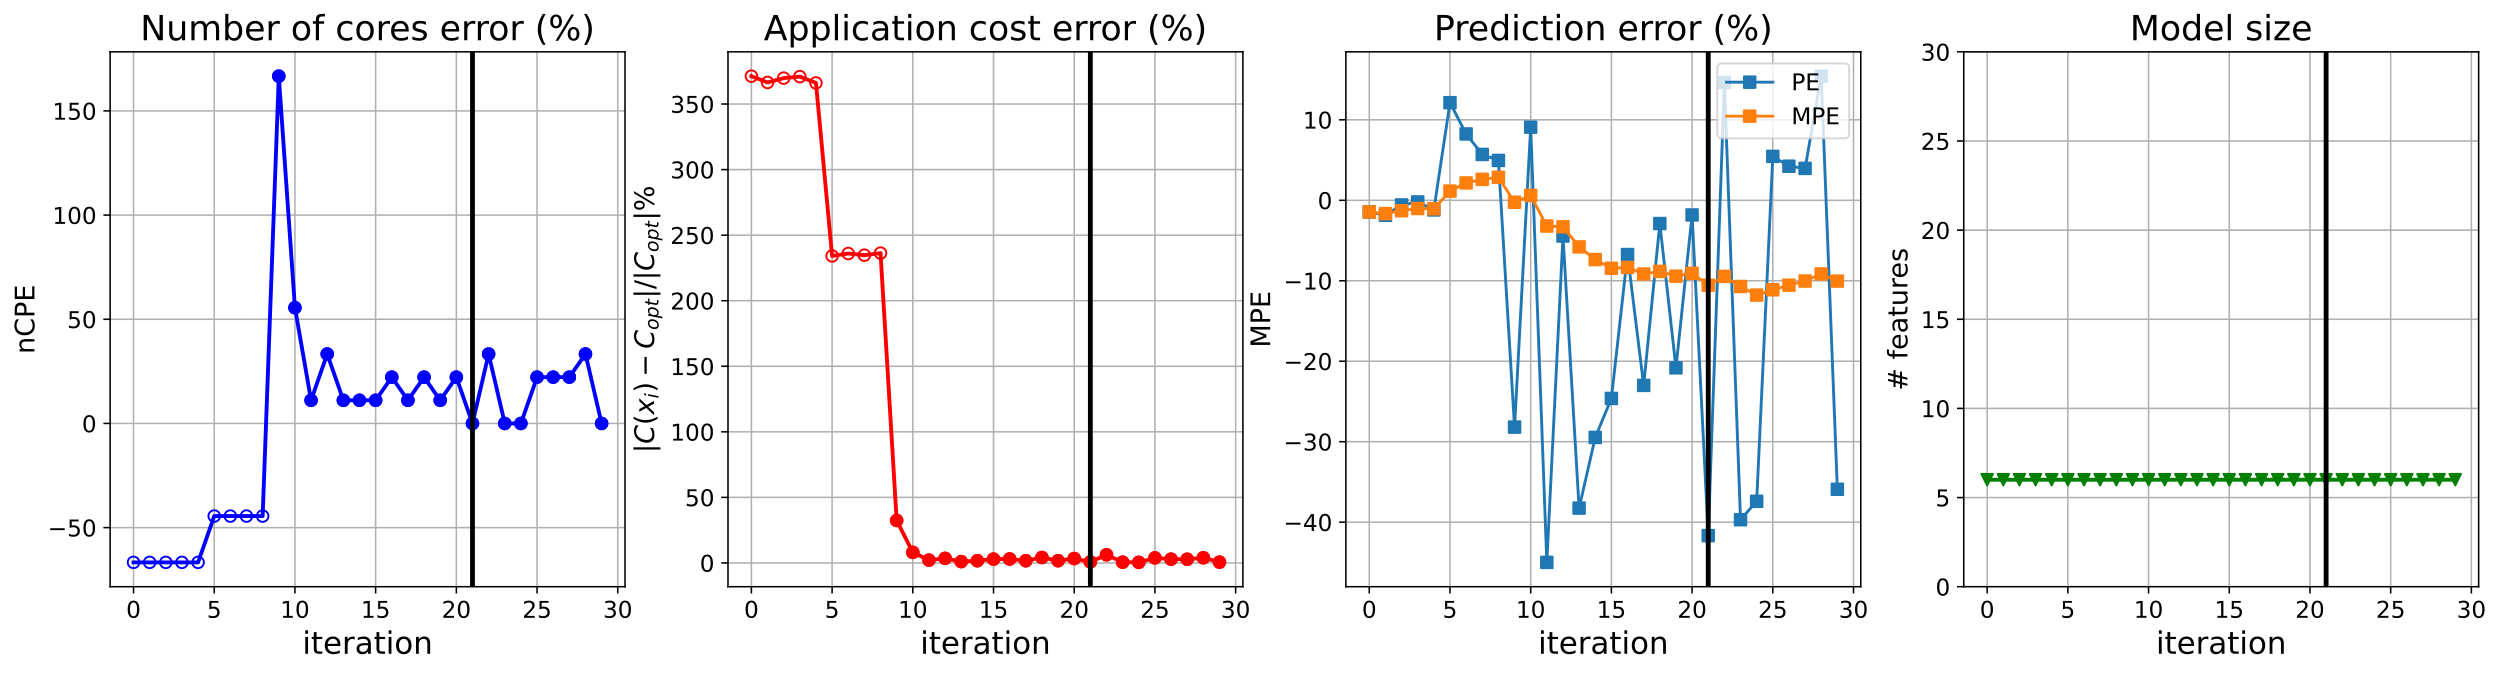 <?xml version="1.0" encoding="utf-8" standalone="no"?>
<!DOCTYPE svg PUBLIC "-//W3C//DTD SVG 1.1//EN"
  "http://www.w3.org/Graphics/SVG/1.1/DTD/svg11.dtd">
<!-- Created with matplotlib (https://matplotlib.org/) -->
<svg height="349.376pt" version="1.1" viewBox="0 0 1295.745 349.376" width="1295.745pt" xmlns="http://www.w3.org/2000/svg" xmlns:xlink="http://www.w3.org/1999/xlink">
 <defs>
  <style type="text/css">
*{stroke-linecap:butt;stroke-linejoin:round;}
  </style>
 </defs>
 <g id="figure_1">
  <g id="patch_1">
   <path d="M 0 349.376 
L 1295.745 349.376 
L 1295.745 0 
L 0 0 
z
" style="fill:#ffffff;"/>
  </g>
  <g id="axes_1">
   <g id="patch_2">
    <path d="M 57.075 304.077 
L 323.945 304.077 
L 323.945 26.877 
L 57.075 26.877 
z
" style="fill:#ffffff;"/>
   </g>
   <g id="matplotlib.axis_1">
    <g id="xtick_1">
     <g id="line2d_1">
      <path clip-path="url(#p2a53083e15)" d="M 69.205 304.077 
L 69.205 26.877 
" style="fill:none;stroke:#b0b0b0;stroke-linecap:square;stroke-width:0.8;"/>
     </g>
     <g id="line2d_2">
      <defs>
       <path d="M 0 0 
L 0 3.5 
" id="m7d86887ce8" style="stroke:#000000;stroke-width:0.8;"/>
      </defs>
      <g>
       <use style="stroke:#000000;stroke-width:0.8;" x="69.205" xlink:href="#m7d86887ce8" y="304.077"/>
      </g>
     </g>
     <g id="text_1">
      <!-- 0 -->
      <defs>
       <path d="M 31.781 66.406 
Q 24.172 66.406 20.328 58.906 
Q 16.5 51.422 16.5 36.375 
Q 16.5 21.391 20.328 13.891 
Q 24.172 6.391 31.781 6.391 
Q 39.453 6.391 43.281 13.891 
Q 47.125 21.391 47.125 36.375 
Q 47.125 51.422 43.281 58.906 
Q 39.453 66.406 31.781 66.406 
z
M 31.781 74.219 
Q 44.047 74.219 50.516 64.516 
Q 56.984 54.828 56.984 36.375 
Q 56.984 17.969 50.516 8.266 
Q 44.047 -1.422 31.781 -1.422 
Q 19.531 -1.422 13.062 8.266 
Q 6.594 17.969 6.594 36.375 
Q 6.594 54.828 13.062 64.516 
Q 19.531 74.219 31.781 74.219 
z
" id="DejaVuSans-48"/>
      </defs>
      <g transform="translate(65.388 320.195)scale(0.12 -0.12)">
       <use xlink:href="#DejaVuSans-48"/>
      </g>
     </g>
    </g>
    <g id="xtick_2">
     <g id="line2d_3">
      <path clip-path="url(#p2a53083e15)" d="M 111.035 304.077 
L 111.035 26.877 
" style="fill:none;stroke:#b0b0b0;stroke-linecap:square;stroke-width:0.8;"/>
     </g>
     <g id="line2d_4">
      <g>
       <use style="stroke:#000000;stroke-width:0.8;" x="111.035" xlink:href="#m7d86887ce8" y="304.077"/>
      </g>
     </g>
     <g id="text_2">
      <!-- 5 -->
      <defs>
       <path d="M 10.797 72.906 
L 49.516 72.906 
L 49.516 64.594 
L 19.828 64.594 
L 19.828 46.734 
Q 21.969 47.469 24.109 47.828 
Q 26.266 48.188 28.422 48.188 
Q 40.625 48.188 47.75 41.5 
Q 54.891 34.812 54.891 23.391 
Q 54.891 11.625 47.562 5.094 
Q 40.234 -1.422 26.906 -1.422 
Q 22.312 -1.422 17.547 -0.641 
Q 12.797 0.141 7.719 1.703 
L 7.719 11.625 
Q 12.109 9.234 16.797 8.062 
Q 21.484 6.891 26.703 6.891 
Q 35.156 6.891 40.078 11.328 
Q 45.016 15.766 45.016 23.391 
Q 45.016 31 40.078 35.438 
Q 35.156 39.891 26.703 39.891 
Q 22.75 39.891 18.812 39.016 
Q 14.891 38.141 10.797 36.281 
z
" id="DejaVuSans-53"/>
      </defs>
      <g transform="translate(107.217 320.195)scale(0.12 -0.12)">
       <use xlink:href="#DejaVuSans-53"/>
      </g>
     </g>
    </g>
    <g id="xtick_3">
     <g id="line2d_5">
      <path clip-path="url(#p2a53083e15)" d="M 152.864 304.077 
L 152.864 26.877 
" style="fill:none;stroke:#b0b0b0;stroke-linecap:square;stroke-width:0.8;"/>
     </g>
     <g id="line2d_6">
      <g>
       <use style="stroke:#000000;stroke-width:0.8;" x="152.864" xlink:href="#m7d86887ce8" y="304.077"/>
      </g>
     </g>
     <g id="text_3">
      <!-- 10 -->
      <defs>
       <path d="M 12.406 8.297 
L 28.516 8.297 
L 28.516 63.922 
L 10.984 60.406 
L 10.984 69.391 
L 28.422 72.906 
L 38.281 72.906 
L 38.281 8.297 
L 54.391 8.297 
L 54.391 0 
L 12.406 0 
z
" id="DejaVuSans-49"/>
      </defs>
      <g transform="translate(145.229 320.195)scale(0.12 -0.12)">
       <use xlink:href="#DejaVuSans-49"/>
       <use x="63.623" xlink:href="#DejaVuSans-48"/>
      </g>
     </g>
    </g>
    <g id="xtick_4">
     <g id="line2d_7">
      <path clip-path="url(#p2a53083e15)" d="M 194.693 304.077 
L 194.693 26.877 
" style="fill:none;stroke:#b0b0b0;stroke-linecap:square;stroke-width:0.8;"/>
     </g>
     <g id="line2d_8">
      <g>
       <use style="stroke:#000000;stroke-width:0.8;" x="194.693" xlink:href="#m7d86887ce8" y="304.077"/>
      </g>
     </g>
     <g id="text_4">
      <!-- 15 -->
      <g transform="translate(187.058 320.195)scale(0.12 -0.12)">
       <use xlink:href="#DejaVuSans-49"/>
       <use x="63.623" xlink:href="#DejaVuSans-53"/>
      </g>
     </g>
    </g>
    <g id="xtick_5">
     <g id="line2d_9">
      <path clip-path="url(#p2a53083e15)" d="M 236.522 304.077 
L 236.522 26.877 
" style="fill:none;stroke:#b0b0b0;stroke-linecap:square;stroke-width:0.8;"/>
     </g>
     <g id="line2d_10">
      <g>
       <use style="stroke:#000000;stroke-width:0.8;" x="236.522" xlink:href="#m7d86887ce8" y="304.077"/>
      </g>
     </g>
     <g id="text_5">
      <!-- 20 -->
      <defs>
       <path d="M 19.188 8.297 
L 53.609 8.297 
L 53.609 0 
L 7.328 0 
L 7.328 8.297 
Q 12.938 14.109 22.625 23.891 
Q 32.328 33.688 34.812 36.531 
Q 39.547 41.844 41.422 45.531 
Q 43.312 49.219 43.312 52.781 
Q 43.312 58.594 39.234 62.25 
Q 35.156 65.922 28.609 65.922 
Q 23.969 65.922 18.812 64.312 
Q 13.672 62.703 7.812 59.422 
L 7.812 69.391 
Q 13.766 71.781 18.938 73 
Q 24.125 74.219 28.422 74.219 
Q 39.75 74.219 46.484 68.547 
Q 53.219 62.891 53.219 53.422 
Q 53.219 48.922 51.531 44.891 
Q 49.859 40.875 45.406 35.406 
Q 44.188 33.984 37.641 27.219 
Q 31.109 20.453 19.188 8.297 
z
" id="DejaVuSans-50"/>
      </defs>
      <g transform="translate(228.887 320.195)scale(0.12 -0.12)">
       <use xlink:href="#DejaVuSans-50"/>
       <use x="63.623" xlink:href="#DejaVuSans-48"/>
      </g>
     </g>
    </g>
    <g id="xtick_6">
     <g id="line2d_11">
      <path clip-path="url(#p2a53083e15)" d="M 278.351 304.077 
L 278.351 26.877 
" style="fill:none;stroke:#b0b0b0;stroke-linecap:square;stroke-width:0.8;"/>
     </g>
     <g id="line2d_12">
      <g>
       <use style="stroke:#000000;stroke-width:0.8;" x="278.351" xlink:href="#m7d86887ce8" y="304.077"/>
      </g>
     </g>
     <g id="text_6">
      <!-- 25 -->
      <g transform="translate(270.716 320.195)scale(0.12 -0.12)">
       <use xlink:href="#DejaVuSans-50"/>
       <use x="63.623" xlink:href="#DejaVuSans-53"/>
      </g>
     </g>
    </g>
    <g id="xtick_7">
     <g id="line2d_13">
      <path clip-path="url(#p2a53083e15)" d="M 320.18 304.077 
L 320.18 26.877 
" style="fill:none;stroke:#b0b0b0;stroke-linecap:square;stroke-width:0.8;"/>
     </g>
     <g id="line2d_14">
      <g>
       <use style="stroke:#000000;stroke-width:0.8;" x="320.18" xlink:href="#m7d86887ce8" y="304.077"/>
      </g>
     </g>
     <g id="text_7">
      <!-- 30 -->
      <defs>
       <path d="M 40.578 39.312 
Q 47.656 37.797 51.625 33 
Q 55.609 28.219 55.609 21.188 
Q 55.609 10.406 48.188 4.484 
Q 40.766 -1.422 27.094 -1.422 
Q 22.516 -1.422 17.656 -0.516 
Q 12.797 0.391 7.625 2.203 
L 7.625 11.719 
Q 11.719 9.328 16.594 8.109 
Q 21.484 6.891 26.812 6.891 
Q 36.078 6.891 40.938 10.547 
Q 45.797 14.203 45.797 21.188 
Q 45.797 27.641 41.281 31.266 
Q 36.766 34.906 28.719 34.906 
L 20.219 34.906 
L 20.219 43.016 
L 29.109 43.016 
Q 36.375 43.016 40.234 45.922 
Q 44.094 48.828 44.094 54.297 
Q 44.094 59.906 40.109 62.906 
Q 36.141 65.922 28.719 65.922 
Q 24.656 65.922 20.016 65.031 
Q 15.375 64.156 9.812 62.312 
L 9.812 71.094 
Q 15.438 72.656 20.344 73.438 
Q 25.25 74.219 29.594 74.219 
Q 40.828 74.219 47.359 69.109 
Q 53.906 64.016 53.906 55.328 
Q 53.906 49.266 50.438 45.094 
Q 46.969 40.922 40.578 39.312 
z
" id="DejaVuSans-51"/>
      </defs>
      <g transform="translate(312.545 320.195)scale(0.12 -0.12)">
       <use xlink:href="#DejaVuSans-51"/>
       <use x="63.623" xlink:href="#DejaVuSans-48"/>
      </g>
     </g>
    </g>
    <g id="text_8">
     <!-- iteration -->
     <defs>
      <path d="M 9.422 54.688 
L 18.406 54.688 
L 18.406 0 
L 9.422 0 
z
M 9.422 75.984 
L 18.406 75.984 
L 18.406 64.594 
L 9.422 64.594 
z
" id="DejaVuSans-105"/>
      <path d="M 18.312 70.219 
L 18.312 54.688 
L 36.812 54.688 
L 36.812 47.703 
L 18.312 47.703 
L 18.312 18.016 
Q 18.312 11.328 20.141 9.422 
Q 21.969 7.516 27.594 7.516 
L 36.812 7.516 
L 36.812 0 
L 27.594 0 
Q 17.188 0 13.234 3.875 
Q 9.281 7.766 9.281 18.016 
L 9.281 47.703 
L 2.688 47.703 
L 2.688 54.688 
L 9.281 54.688 
L 9.281 70.219 
z
" id="DejaVuSans-116"/>
      <path d="M 56.203 29.594 
L 56.203 25.203 
L 14.891 25.203 
Q 15.484 15.922 20.484 11.062 
Q 25.484 6.203 34.422 6.203 
Q 39.594 6.203 44.453 7.469 
Q 49.312 8.734 54.109 11.281 
L 54.109 2.781 
Q 49.266 0.734 44.188 -0.344 
Q 39.109 -1.422 33.891 -1.422 
Q 20.797 -1.422 13.156 6.188 
Q 5.516 13.812 5.516 26.812 
Q 5.516 40.234 12.766 48.109 
Q 20.016 56 32.328 56 
Q 43.359 56 49.781 48.891 
Q 56.203 41.797 56.203 29.594 
z
M 47.219 32.234 
Q 47.125 39.594 43.094 43.984 
Q 39.062 48.391 32.422 48.391 
Q 24.906 48.391 20.391 44.141 
Q 15.875 39.891 15.188 32.172 
z
" id="DejaVuSans-101"/>
      <path d="M 41.109 46.297 
Q 39.594 47.172 37.812 47.578 
Q 36.031 48 33.891 48 
Q 26.266 48 22.188 43.047 
Q 18.109 38.094 18.109 28.812 
L 18.109 0 
L 9.078 0 
L 9.078 54.688 
L 18.109 54.688 
L 18.109 46.188 
Q 20.953 51.172 25.484 53.578 
Q 30.031 56 36.531 56 
Q 37.453 56 38.578 55.875 
Q 39.703 55.766 41.062 55.516 
z
" id="DejaVuSans-114"/>
      <path d="M 34.281 27.484 
Q 23.391 27.484 19.188 25 
Q 14.984 22.516 14.984 16.5 
Q 14.984 11.719 18.141 8.906 
Q 21.297 6.109 26.703 6.109 
Q 34.188 6.109 38.703 11.406 
Q 43.219 16.703 43.219 25.484 
L 43.219 27.484 
z
M 52.203 31.203 
L 52.203 0 
L 43.219 0 
L 43.219 8.297 
Q 40.141 3.328 35.547 0.953 
Q 30.953 -1.422 24.312 -1.422 
Q 15.922 -1.422 10.953 3.297 
Q 6 8.016 6 15.922 
Q 6 25.141 12.172 29.828 
Q 18.359 34.516 30.609 34.516 
L 43.219 34.516 
L 43.219 35.406 
Q 43.219 41.609 39.141 45 
Q 35.062 48.391 27.688 48.391 
Q 23 48.391 18.547 47.266 
Q 14.109 46.141 10.016 43.891 
L 10.016 52.203 
Q 14.938 54.109 19.578 55.047 
Q 24.219 56 28.609 56 
Q 40.484 56 46.344 49.844 
Q 52.203 43.703 52.203 31.203 
z
" id="DejaVuSans-97"/>
      <path d="M 30.609 48.391 
Q 23.391 48.391 19.188 42.75 
Q 14.984 37.109 14.984 27.297 
Q 14.984 17.484 19.156 11.844 
Q 23.344 6.203 30.609 6.203 
Q 37.797 6.203 41.984 11.859 
Q 46.188 17.531 46.188 27.297 
Q 46.188 37.016 41.984 42.703 
Q 37.797 48.391 30.609 48.391 
z
M 30.609 56 
Q 42.328 56 49.016 48.375 
Q 55.719 40.766 55.719 27.297 
Q 55.719 13.875 49.016 6.219 
Q 42.328 -1.422 30.609 -1.422 
Q 18.844 -1.422 12.172 6.219 
Q 5.516 13.875 5.516 27.297 
Q 5.516 40.766 12.172 48.375 
Q 18.844 56 30.609 56 
z
" id="DejaVuSans-111"/>
      <path d="M 54.891 33.016 
L 54.891 0 
L 45.906 0 
L 45.906 32.719 
Q 45.906 40.484 42.875 44.328 
Q 39.844 48.188 33.797 48.188 
Q 26.516 48.188 22.312 43.547 
Q 18.109 38.922 18.109 30.906 
L 18.109 0 
L 9.078 0 
L 9.078 54.688 
L 18.109 54.688 
L 18.109 46.188 
Q 21.344 51.125 25.703 53.562 
Q 30.078 56 35.797 56 
Q 45.219 56 50.047 50.172 
Q 54.891 44.344 54.891 33.016 
z
" id="DejaVuSans-110"/>
     </defs>
     <g transform="translate(156.714 338.848)scale(0.16 -0.16)">
      <use xlink:href="#DejaVuSans-105"/>
      <use x="27.783" xlink:href="#DejaVuSans-116"/>
      <use x="66.992" xlink:href="#DejaVuSans-101"/>
      <use x="128.516" xlink:href="#DejaVuSans-114"/>
      <use x="169.629" xlink:href="#DejaVuSans-97"/>
      <use x="230.908" xlink:href="#DejaVuSans-116"/>
      <use x="270.117" xlink:href="#DejaVuSans-105"/>
      <use x="297.9" xlink:href="#DejaVuSans-111"/>
      <use x="359.082" xlink:href="#DejaVuSans-110"/>
     </g>
    </g>
   </g>
   <g id="matplotlib.axis_2">
    <g id="ytick_1">
     <g id="line2d_15">
      <path clip-path="url(#p2a53083e15)" d="M 57.075 273.477 
L 323.945 273.477 
" style="fill:none;stroke:#b0b0b0;stroke-linecap:square;stroke-width:0.8;"/>
     </g>
     <g id="line2d_16">
      <defs>
       <path d="M 0 0 
L -3.5 0 
" id="m444f0d17ca" style="stroke:#000000;stroke-width:0.8;"/>
      </defs>
      <g>
       <use style="stroke:#000000;stroke-width:0.8;" x="57.075" xlink:href="#m444f0d17ca" y="273.477"/>
      </g>
     </g>
     <g id="text_9">
      <!-- −50 -->
      <defs>
       <path d="M 10.594 35.5 
L 73.188 35.5 
L 73.188 27.203 
L 10.594 27.203 
z
" id="DejaVuSans-8722"/>
      </defs>
      <g transform="translate(24.749 278.036)scale(0.12 -0.12)">
       <use xlink:href="#DejaVuSans-8722"/>
       <use x="83.789" xlink:href="#DejaVuSans-53"/>
       <use x="147.412" xlink:href="#DejaVuSans-48"/>
      </g>
     </g>
    </g>
    <g id="ytick_2">
     <g id="line2d_17">
      <path clip-path="url(#p2a53083e15)" d="M 57.075 219.477 
L 323.945 219.477 
" style="fill:none;stroke:#b0b0b0;stroke-linecap:square;stroke-width:0.8;"/>
     </g>
     <g id="line2d_18">
      <g>
       <use style="stroke:#000000;stroke-width:0.8;" x="57.075" xlink:href="#m444f0d17ca" y="219.477"/>
      </g>
     </g>
     <g id="text_10">
      <!-- 0 -->
      <g transform="translate(42.44 224.036)scale(0.12 -0.12)">
       <use xlink:href="#DejaVuSans-48"/>
      </g>
     </g>
    </g>
    <g id="ytick_3">
     <g id="line2d_19">
      <path clip-path="url(#p2a53083e15)" d="M 57.075 165.477 
L 323.945 165.477 
" style="fill:none;stroke:#b0b0b0;stroke-linecap:square;stroke-width:0.8;"/>
     </g>
     <g id="line2d_20">
      <g>
       <use style="stroke:#000000;stroke-width:0.8;" x="57.075" xlink:href="#m444f0d17ca" y="165.477"/>
      </g>
     </g>
     <g id="text_11">
      <!-- 50 -->
      <g transform="translate(34.805 170.036)scale(0.12 -0.12)">
       <use xlink:href="#DejaVuSans-53"/>
       <use x="63.623" xlink:href="#DejaVuSans-48"/>
      </g>
     </g>
    </g>
    <g id="ytick_4">
     <g id="line2d_21">
      <path clip-path="url(#p2a53083e15)" d="M 57.075 111.477 
L 323.945 111.477 
" style="fill:none;stroke:#b0b0b0;stroke-linecap:square;stroke-width:0.8;"/>
     </g>
     <g id="line2d_22">
      <g>
       <use style="stroke:#000000;stroke-width:0.8;" x="57.075" xlink:href="#m444f0d17ca" y="111.477"/>
      </g>
     </g>
     <g id="text_12">
      <!-- 100 -->
      <g transform="translate(27.17 116.036)scale(0.12 -0.12)">
       <use xlink:href="#DejaVuSans-49"/>
       <use x="63.623" xlink:href="#DejaVuSans-48"/>
       <use x="127.246" xlink:href="#DejaVuSans-48"/>
      </g>
     </g>
    </g>
    <g id="ytick_5">
     <g id="line2d_23">
      <path clip-path="url(#p2a53083e15)" d="M 57.075 57.477 
L 323.945 57.477 
" style="fill:none;stroke:#b0b0b0;stroke-linecap:square;stroke-width:0.8;"/>
     </g>
     <g id="line2d_24">
      <g>
       <use style="stroke:#000000;stroke-width:0.8;" x="57.075" xlink:href="#m444f0d17ca" y="57.477"/>
      </g>
     </g>
     <g id="text_13">
      <!-- 150 -->
      <g transform="translate(27.17 62.036)scale(0.12 -0.12)">
       <use xlink:href="#DejaVuSans-49"/>
       <use x="63.623" xlink:href="#DejaVuSans-53"/>
       <use x="127.246" xlink:href="#DejaVuSans-48"/>
      </g>
     </g>
    </g>
    <g id="text_14">
     <!-- nCPE -->
     <defs>
      <path d="M 64.406 67.281 
L 64.406 56.891 
Q 59.422 61.531 53.781 63.812 
Q 48.141 66.109 41.797 66.109 
Q 29.297 66.109 22.656 58.469 
Q 16.016 50.828 16.016 36.375 
Q 16.016 21.969 22.656 14.328 
Q 29.297 6.688 41.797 6.688 
Q 48.141 6.688 53.781 8.984 
Q 59.422 11.281 64.406 15.922 
L 64.406 5.609 
Q 59.234 2.094 53.438 0.328 
Q 47.656 -1.422 41.219 -1.422 
Q 24.656 -1.422 15.125 8.703 
Q 5.609 18.844 5.609 36.375 
Q 5.609 53.953 15.125 64.078 
Q 24.656 74.219 41.219 74.219 
Q 47.75 74.219 53.531 72.484 
Q 59.328 70.75 64.406 67.281 
z
" id="DejaVuSans-67"/>
      <path d="M 19.672 64.797 
L 19.672 37.406 
L 32.078 37.406 
Q 38.969 37.406 42.719 40.969 
Q 46.484 44.531 46.484 51.125 
Q 46.484 57.672 42.719 61.234 
Q 38.969 64.797 32.078 64.797 
z
M 9.812 72.906 
L 32.078 72.906 
Q 44.344 72.906 50.609 67.359 
Q 56.891 61.812 56.891 51.125 
Q 56.891 40.328 50.609 34.812 
Q 44.344 29.297 32.078 29.297 
L 19.672 29.297 
L 19.672 0 
L 9.812 0 
z
" id="DejaVuSans-80"/>
      <path d="M 9.812 72.906 
L 55.906 72.906 
L 55.906 64.594 
L 19.672 64.594 
L 19.672 43.016 
L 54.391 43.016 
L 54.391 34.719 
L 19.672 34.719 
L 19.672 8.297 
L 56.781 8.297 
L 56.781 0 
L 9.812 0 
z
" id="DejaVuSans-69"/>
     </defs>
     <g transform="translate(17.838 183.445)rotate(-90)scale(0.14 -0.14)">
      <use xlink:href="#DejaVuSans-110"/>
      <use x="63.379" xlink:href="#DejaVuSans-67"/>
      <use x="133.203" xlink:href="#DejaVuSans-80"/>
      <use x="193.506" xlink:href="#DejaVuSans-69"/>
     </g>
    </g>
   </g>
   <g id="line2d_25">
    <path clip-path="url(#p2a53083e15)" d="M 69.205 291.477 
L 77.571 291.477 
L 85.937 291.477 
L 94.303 291.477 
L 102.669 291.477 
L 111.035 267.477 
L 119.4 267.477 
L 127.766 267.477 
L 136.132 267.477 
L 144.498 39.477 
L 152.864 159.477 
L 161.229 207.477 
L 169.595 183.477 
L 177.961 207.477 
L 186.327 207.477 
L 194.693 207.477 
L 203.059 195.477 
L 211.424 207.477 
L 219.79 195.477 
L 228.156 207.477 
L 236.522 195.477 
L 244.888 219.477 
L 253.253 183.477 
L 261.619 219.477 
L 269.985 219.477 
L 278.351 195.477 
L 286.717 195.477 
L 295.082 195.477 
L 303.448 183.477 
L 311.814 219.477 
" style="fill:none;stroke:#0000ff;stroke-linecap:square;stroke-width:2;"/>
    <defs>
     <path d="M 0 3 
C 0.796 3 1.559 2.684 2.121 2.121 
C 2.684 1.559 3 0.796 3 0 
C 3 -0.796 2.684 -1.559 2.121 -2.121 
C 1.559 -2.684 0.796 -3 0 -3 
C -0.796 -3 -1.559 -2.684 -2.121 -2.121 
C -2.684 -1.559 -3 -0.796 -3 0 
C -3 0.796 -2.684 1.559 -2.121 2.121 
C -1.559 2.684 -0.796 3 0 3 
z
" id="m355a752a9a" style="stroke:#0000ff;"/>
    </defs>
    <g clip-path="url(#p2a53083e15)">
     <use style="fill-opacity:0;stroke:#0000ff;" x="69.205" xlink:href="#m355a752a9a" y="291.477"/>
     <use style="fill-opacity:0;stroke:#0000ff;" x="77.571" xlink:href="#m355a752a9a" y="291.477"/>
     <use style="fill-opacity:0;stroke:#0000ff;" x="85.937" xlink:href="#m355a752a9a" y="291.477"/>
     <use style="fill-opacity:0;stroke:#0000ff;" x="94.303" xlink:href="#m355a752a9a" y="291.477"/>
     <use style="fill-opacity:0;stroke:#0000ff;" x="102.669" xlink:href="#m355a752a9a" y="291.477"/>
     <use style="fill-opacity:0;stroke:#0000ff;" x="111.035" xlink:href="#m355a752a9a" y="267.477"/>
     <use style="fill-opacity:0;stroke:#0000ff;" x="119.4" xlink:href="#m355a752a9a" y="267.477"/>
     <use style="fill-opacity:0;stroke:#0000ff;" x="127.766" xlink:href="#m355a752a9a" y="267.477"/>
     <use style="fill-opacity:0;stroke:#0000ff;" x="136.132" xlink:href="#m355a752a9a" y="267.477"/>
     <use style="fill-opacity:0;stroke:#0000ff;" x="144.498" xlink:href="#m355a752a9a" y="39.477"/>
     <use style="fill-opacity:0;stroke:#0000ff;" x="152.864" xlink:href="#m355a752a9a" y="159.477"/>
     <use style="fill-opacity:0;stroke:#0000ff;" x="161.229" xlink:href="#m355a752a9a" y="207.477"/>
     <use style="fill-opacity:0;stroke:#0000ff;" x="169.595" xlink:href="#m355a752a9a" y="183.477"/>
     <use style="fill-opacity:0;stroke:#0000ff;" x="177.961" xlink:href="#m355a752a9a" y="207.477"/>
     <use style="fill-opacity:0;stroke:#0000ff;" x="186.327" xlink:href="#m355a752a9a" y="207.477"/>
     <use style="fill-opacity:0;stroke:#0000ff;" x="194.693" xlink:href="#m355a752a9a" y="207.477"/>
     <use style="fill-opacity:0;stroke:#0000ff;" x="203.059" xlink:href="#m355a752a9a" y="195.477"/>
     <use style="fill-opacity:0;stroke:#0000ff;" x="211.424" xlink:href="#m355a752a9a" y="207.477"/>
     <use style="fill-opacity:0;stroke:#0000ff;" x="219.79" xlink:href="#m355a752a9a" y="195.477"/>
     <use style="fill-opacity:0;stroke:#0000ff;" x="228.156" xlink:href="#m355a752a9a" y="207.477"/>
     <use style="fill-opacity:0;stroke:#0000ff;" x="236.522" xlink:href="#m355a752a9a" y="195.477"/>
     <use style="fill-opacity:0;stroke:#0000ff;" x="244.888" xlink:href="#m355a752a9a" y="219.477"/>
     <use style="fill-opacity:0;stroke:#0000ff;" x="253.253" xlink:href="#m355a752a9a" y="183.477"/>
     <use style="fill-opacity:0;stroke:#0000ff;" x="261.619" xlink:href="#m355a752a9a" y="219.477"/>
     <use style="fill-opacity:0;stroke:#0000ff;" x="269.985" xlink:href="#m355a752a9a" y="219.477"/>
     <use style="fill-opacity:0;stroke:#0000ff;" x="278.351" xlink:href="#m355a752a9a" y="195.477"/>
     <use style="fill-opacity:0;stroke:#0000ff;" x="286.717" xlink:href="#m355a752a9a" y="195.477"/>
     <use style="fill-opacity:0;stroke:#0000ff;" x="295.082" xlink:href="#m355a752a9a" y="195.477"/>
     <use style="fill-opacity:0;stroke:#0000ff;" x="303.448" xlink:href="#m355a752a9a" y="183.477"/>
     <use style="fill-opacity:0;stroke:#0000ff;" x="311.814" xlink:href="#m355a752a9a" y="219.477"/>
    </g>
   </g>
   <g id="line2d_26">
    <defs>
     <path d="M 0 3 
C 0.796 3 1.559 2.684 2.121 2.121 
C 2.684 1.559 3 0.796 3 0 
C 3 -0.796 2.684 -1.559 2.121 -2.121 
C 1.559 -2.684 0.796 -3 0 -3 
C -0.796 -3 -1.559 -2.684 -2.121 -2.121 
C -2.684 -1.559 -3 -0.796 -3 0 
C -3 0.796 -2.684 1.559 -2.121 2.121 
C -1.559 2.684 -0.796 3 0 3 
z
" id="m5fed98de48" style="stroke:#0000ff;"/>
    </defs>
    <g clip-path="url(#p2a53083e15)">
     <use style="fill:#0000ff;stroke:#0000ff;" x="144.498" xlink:href="#m5fed98de48" y="39.477"/>
    </g>
   </g>
   <g id="line2d_27">
    <g clip-path="url(#p2a53083e15)">
     <use style="fill:#0000ff;stroke:#0000ff;" x="152.864" xlink:href="#m5fed98de48" y="159.477"/>
    </g>
   </g>
   <g id="line2d_28">
    <g clip-path="url(#p2a53083e15)">
     <use style="fill:#0000ff;stroke:#0000ff;" x="161.229" xlink:href="#m5fed98de48" y="207.477"/>
    </g>
   </g>
   <g id="line2d_29">
    <g clip-path="url(#p2a53083e15)">
     <use style="fill:#0000ff;stroke:#0000ff;" x="169.595" xlink:href="#m5fed98de48" y="183.477"/>
    </g>
   </g>
   <g id="line2d_30">
    <g clip-path="url(#p2a53083e15)">
     <use style="fill:#0000ff;stroke:#0000ff;" x="177.961" xlink:href="#m5fed98de48" y="207.477"/>
    </g>
   </g>
   <g id="line2d_31">
    <g clip-path="url(#p2a53083e15)">
     <use style="fill:#0000ff;stroke:#0000ff;" x="186.327" xlink:href="#m5fed98de48" y="207.477"/>
    </g>
   </g>
   <g id="line2d_32">
    <g clip-path="url(#p2a53083e15)">
     <use style="fill:#0000ff;stroke:#0000ff;" x="194.693" xlink:href="#m5fed98de48" y="207.477"/>
    </g>
   </g>
   <g id="line2d_33">
    <g clip-path="url(#p2a53083e15)">
     <use style="fill:#0000ff;stroke:#0000ff;" x="203.059" xlink:href="#m5fed98de48" y="195.477"/>
    </g>
   </g>
   <g id="line2d_34">
    <g clip-path="url(#p2a53083e15)">
     <use style="fill:#0000ff;stroke:#0000ff;" x="211.424" xlink:href="#m5fed98de48" y="207.477"/>
    </g>
   </g>
   <g id="line2d_35">
    <g clip-path="url(#p2a53083e15)">
     <use style="fill:#0000ff;stroke:#0000ff;" x="219.79" xlink:href="#m5fed98de48" y="195.477"/>
    </g>
   </g>
   <g id="line2d_36">
    <g clip-path="url(#p2a53083e15)">
     <use style="fill:#0000ff;stroke:#0000ff;" x="228.156" xlink:href="#m5fed98de48" y="207.477"/>
    </g>
   </g>
   <g id="line2d_37">
    <g clip-path="url(#p2a53083e15)">
     <use style="fill:#0000ff;stroke:#0000ff;" x="236.522" xlink:href="#m5fed98de48" y="195.477"/>
    </g>
   </g>
   <g id="line2d_38">
    <g clip-path="url(#p2a53083e15)">
     <use style="fill:#0000ff;stroke:#0000ff;" x="244.888" xlink:href="#m5fed98de48" y="219.477"/>
    </g>
   </g>
   <g id="line2d_39">
    <g clip-path="url(#p2a53083e15)">
     <use style="fill:#0000ff;stroke:#0000ff;" x="253.253" xlink:href="#m5fed98de48" y="183.477"/>
    </g>
   </g>
   <g id="line2d_40">
    <g clip-path="url(#p2a53083e15)">
     <use style="fill:#0000ff;stroke:#0000ff;" x="261.619" xlink:href="#m5fed98de48" y="219.477"/>
    </g>
   </g>
   <g id="line2d_41">
    <g clip-path="url(#p2a53083e15)">
     <use style="fill:#0000ff;stroke:#0000ff;" x="269.985" xlink:href="#m5fed98de48" y="219.477"/>
    </g>
   </g>
   <g id="line2d_42">
    <g clip-path="url(#p2a53083e15)">
     <use style="fill:#0000ff;stroke:#0000ff;" x="278.351" xlink:href="#m5fed98de48" y="195.477"/>
    </g>
   </g>
   <g id="line2d_43">
    <g clip-path="url(#p2a53083e15)">
     <use style="fill:#0000ff;stroke:#0000ff;" x="286.717" xlink:href="#m5fed98de48" y="195.477"/>
    </g>
   </g>
   <g id="line2d_44">
    <g clip-path="url(#p2a53083e15)">
     <use style="fill:#0000ff;stroke:#0000ff;" x="295.082" xlink:href="#m5fed98de48" y="195.477"/>
    </g>
   </g>
   <g id="line2d_45">
    <g clip-path="url(#p2a53083e15)">
     <use style="fill:#0000ff;stroke:#0000ff;" x="303.448" xlink:href="#m5fed98de48" y="183.477"/>
    </g>
   </g>
   <g id="line2d_46">
    <g clip-path="url(#p2a53083e15)">
     <use style="fill:#0000ff;stroke:#0000ff;" x="311.814" xlink:href="#m5fed98de48" y="219.477"/>
    </g>
   </g>
   <g id="line2d_47">
    <path clip-path="url(#p2a53083e15)" d="M 244.888 304.077 
L 244.888 26.877 
" style="fill:none;stroke:#000000;stroke-linecap:square;stroke-width:2.5;"/>
   </g>
   <g id="patch_3">
    <path d="M 57.075 304.077 
L 57.075 26.877 
" style="fill:none;stroke:#000000;stroke-linecap:square;stroke-linejoin:miter;stroke-width:0.8;"/>
   </g>
   <g id="patch_4">
    <path d="M 323.945 304.077 
L 323.945 26.877 
" style="fill:none;stroke:#000000;stroke-linecap:square;stroke-linejoin:miter;stroke-width:0.8;"/>
   </g>
   <g id="patch_5">
    <path d="M 57.075 304.077 
L 323.945 304.077 
" style="fill:none;stroke:#000000;stroke-linecap:square;stroke-linejoin:miter;stroke-width:0.8;"/>
   </g>
   <g id="patch_6">
    <path d="M 57.075 26.877 
L 323.945 26.877 
" style="fill:none;stroke:#000000;stroke-linecap:square;stroke-linejoin:miter;stroke-width:0.8;"/>
   </g>
   <g id="text_15">
    <!-- Number of cores error (%) -->
    <defs>
     <path d="M 9.812 72.906 
L 23.094 72.906 
L 55.422 11.922 
L 55.422 72.906 
L 64.984 72.906 
L 64.984 0 
L 51.703 0 
L 19.391 60.984 
L 19.391 0 
L 9.812 0 
z
" id="DejaVuSans-78"/>
     <path d="M 8.5 21.578 
L 8.5 54.688 
L 17.484 54.688 
L 17.484 21.922 
Q 17.484 14.156 20.5 10.266 
Q 23.531 6.391 29.594 6.391 
Q 36.859 6.391 41.078 11.031 
Q 45.312 15.672 45.312 23.688 
L 45.312 54.688 
L 54.297 54.688 
L 54.297 0 
L 45.312 0 
L 45.312 8.406 
Q 42.047 3.422 37.719 1 
Q 33.406 -1.422 27.688 -1.422 
Q 18.266 -1.422 13.375 4.438 
Q 8.5 10.297 8.5 21.578 
z
M 31.109 56 
z
" id="DejaVuSans-117"/>
     <path d="M 52 44.188 
Q 55.375 50.25 60.062 53.125 
Q 64.75 56 71.094 56 
Q 79.641 56 84.281 50.016 
Q 88.922 44.047 88.922 33.016 
L 88.922 0 
L 79.891 0 
L 79.891 32.719 
Q 79.891 40.578 77.094 44.375 
Q 74.312 48.188 68.609 48.188 
Q 61.625 48.188 57.562 43.547 
Q 53.516 38.922 53.516 30.906 
L 53.516 0 
L 44.484 0 
L 44.484 32.719 
Q 44.484 40.625 41.703 44.406 
Q 38.922 48.188 33.109 48.188 
Q 26.219 48.188 22.156 43.531 
Q 18.109 38.875 18.109 30.906 
L 18.109 0 
L 9.078 0 
L 9.078 54.688 
L 18.109 54.688 
L 18.109 46.188 
Q 21.188 51.219 25.484 53.609 
Q 29.781 56 35.688 56 
Q 41.656 56 45.828 52.969 
Q 50 49.953 52 44.188 
z
" id="DejaVuSans-109"/>
     <path d="M 48.688 27.297 
Q 48.688 37.203 44.609 42.844 
Q 40.531 48.484 33.406 48.484 
Q 26.266 48.484 22.188 42.844 
Q 18.109 37.203 18.109 27.297 
Q 18.109 17.391 22.188 11.75 
Q 26.266 6.109 33.406 6.109 
Q 40.531 6.109 44.609 11.75 
Q 48.688 17.391 48.688 27.297 
z
M 18.109 46.391 
Q 20.953 51.266 25.266 53.625 
Q 29.594 56 35.594 56 
Q 45.562 56 51.781 48.094 
Q 58.016 40.188 58.016 27.297 
Q 58.016 14.406 51.781 6.484 
Q 45.562 -1.422 35.594 -1.422 
Q 29.594 -1.422 25.266 0.953 
Q 20.953 3.328 18.109 8.203 
L 18.109 0 
L 9.078 0 
L 9.078 75.984 
L 18.109 75.984 
z
" id="DejaVuSans-98"/>
     <path id="DejaVuSans-32"/>
     <path d="M 37.109 75.984 
L 37.109 68.5 
L 28.516 68.5 
Q 23.688 68.5 21.797 66.547 
Q 19.922 64.594 19.922 59.516 
L 19.922 54.688 
L 34.719 54.688 
L 34.719 47.703 
L 19.922 47.703 
L 19.922 0 
L 10.891 0 
L 10.891 47.703 
L 2.297 47.703 
L 2.297 54.688 
L 10.891 54.688 
L 10.891 58.5 
Q 10.891 67.625 15.141 71.797 
Q 19.391 75.984 28.609 75.984 
z
" id="DejaVuSans-102"/>
     <path d="M 48.781 52.594 
L 48.781 44.188 
Q 44.969 46.297 41.141 47.344 
Q 37.312 48.391 33.406 48.391 
Q 24.656 48.391 19.812 42.844 
Q 14.984 37.312 14.984 27.297 
Q 14.984 17.281 19.812 11.734 
Q 24.656 6.203 33.406 6.203 
Q 37.312 6.203 41.141 7.25 
Q 44.969 8.297 48.781 10.406 
L 48.781 2.094 
Q 45.016 0.344 40.984 -0.531 
Q 36.969 -1.422 32.422 -1.422 
Q 20.062 -1.422 12.781 6.344 
Q 5.516 14.109 5.516 27.297 
Q 5.516 40.672 12.859 48.328 
Q 20.219 56 33.016 56 
Q 37.156 56 41.109 55.141 
Q 45.062 54.297 48.781 52.594 
z
" id="DejaVuSans-99"/>
     <path d="M 44.281 53.078 
L 44.281 44.578 
Q 40.484 46.531 36.375 47.5 
Q 32.281 48.484 27.875 48.484 
Q 21.188 48.484 17.844 46.438 
Q 14.5 44.391 14.5 40.281 
Q 14.5 37.156 16.891 35.375 
Q 19.281 33.594 26.516 31.984 
L 29.594 31.297 
Q 39.156 29.25 43.188 25.516 
Q 47.219 21.781 47.219 15.094 
Q 47.219 7.469 41.188 3.016 
Q 35.156 -1.422 24.609 -1.422 
Q 20.219 -1.422 15.453 -0.562 
Q 10.688 0.297 5.422 2 
L 5.422 11.281 
Q 10.406 8.688 15.234 7.391 
Q 20.062 6.109 24.812 6.109 
Q 31.156 6.109 34.562 8.281 
Q 37.984 10.453 37.984 14.406 
Q 37.984 18.062 35.516 20.016 
Q 33.062 21.969 24.703 23.781 
L 21.578 24.516 
Q 13.234 26.266 9.516 29.906 
Q 5.812 33.547 5.812 39.891 
Q 5.812 47.609 11.281 51.797 
Q 16.75 56 26.812 56 
Q 31.781 56 36.172 55.266 
Q 40.578 54.547 44.281 53.078 
z
" id="DejaVuSans-115"/>
     <path d="M 31 75.875 
Q 24.469 64.656 21.281 53.656 
Q 18.109 42.672 18.109 31.391 
Q 18.109 20.125 21.312 9.062 
Q 24.516 -2 31 -13.188 
L 23.188 -13.188 
Q 15.875 -1.703 12.234 9.375 
Q 8.594 20.453 8.594 31.391 
Q 8.594 42.281 12.203 53.312 
Q 15.828 64.359 23.188 75.875 
z
" id="DejaVuSans-40"/>
     <path d="M 72.703 32.078 
Q 68.453 32.078 66.031 28.469 
Q 63.625 24.859 63.625 18.406 
Q 63.625 12.062 66.031 8.422 
Q 68.453 4.781 72.703 4.781 
Q 76.859 4.781 79.266 8.422 
Q 81.688 12.062 81.688 18.406 
Q 81.688 24.812 79.266 28.438 
Q 76.859 32.078 72.703 32.078 
z
M 72.703 38.281 
Q 80.422 38.281 84.953 32.906 
Q 89.5 27.547 89.5 18.406 
Q 89.5 9.281 84.938 3.922 
Q 80.375 -1.422 72.703 -1.422 
Q 64.891 -1.422 60.344 3.922 
Q 55.812 9.281 55.812 18.406 
Q 55.812 27.594 60.375 32.938 
Q 64.938 38.281 72.703 38.281 
z
M 22.312 68.016 
Q 18.109 68.016 15.688 64.375 
Q 13.281 60.75 13.281 54.391 
Q 13.281 47.953 15.672 44.328 
Q 18.062 40.719 22.312 40.719 
Q 26.562 40.719 28.969 44.328 
Q 31.391 47.953 31.391 54.391 
Q 31.391 60.688 28.953 64.344 
Q 26.516 68.016 22.312 68.016 
z
M 66.406 74.219 
L 74.219 74.219 
L 28.609 -1.422 
L 20.797 -1.422 
z
M 22.312 74.219 
Q 30.031 74.219 34.609 68.875 
Q 39.203 63.531 39.203 54.391 
Q 39.203 45.172 34.641 39.844 
Q 30.078 34.516 22.312 34.516 
Q 14.547 34.516 10.031 39.859 
Q 5.516 45.219 5.516 54.391 
Q 5.516 63.484 10.047 68.844 
Q 14.594 74.219 22.312 74.219 
z
" id="DejaVuSans-37"/>
     <path d="M 8.016 75.875 
L 15.828 75.875 
Q 23.141 64.359 26.781 53.312 
Q 30.422 42.281 30.422 31.391 
Q 30.422 20.453 26.781 9.375 
Q 23.141 -1.703 15.828 -13.188 
L 8.016 -13.188 
Q 14.5 -2 17.703 9.062 
Q 20.906 20.125 20.906 31.391 
Q 20.906 42.672 17.703 53.656 
Q 14.5 64.656 8.016 75.875 
z
" id="DejaVuSans-41"/>
    </defs>
    <g transform="translate(72.701 20.877)scale(0.18 -0.18)">
     <use xlink:href="#DejaVuSans-78"/>
     <use x="74.805" xlink:href="#DejaVuSans-117"/>
     <use x="138.184" xlink:href="#DejaVuSans-109"/>
     <use x="235.596" xlink:href="#DejaVuSans-98"/>
     <use x="299.072" xlink:href="#DejaVuSans-101"/>
     <use x="360.596" xlink:href="#DejaVuSans-114"/>
     <use x="401.709" xlink:href="#DejaVuSans-32"/>
     <use x="433.496" xlink:href="#DejaVuSans-111"/>
     <use x="494.678" xlink:href="#DejaVuSans-102"/>
     <use x="529.883" xlink:href="#DejaVuSans-32"/>
     <use x="561.67" xlink:href="#DejaVuSans-99"/>
     <use x="616.65" xlink:href="#DejaVuSans-111"/>
     <use x="677.832" xlink:href="#DejaVuSans-114"/>
     <use x="716.695" xlink:href="#DejaVuSans-101"/>
     <use x="778.219" xlink:href="#DejaVuSans-115"/>
     <use x="830.318" xlink:href="#DejaVuSans-32"/>
     <use x="862.105" xlink:href="#DejaVuSans-101"/>
     <use x="923.629" xlink:href="#DejaVuSans-114"/>
     <use x="962.992" xlink:href="#DejaVuSans-114"/>
     <use x="1001.855" xlink:href="#DejaVuSans-111"/>
     <use x="1063.037" xlink:href="#DejaVuSans-114"/>
     <use x="1104.15" xlink:href="#DejaVuSans-32"/>
     <use x="1135.938" xlink:href="#DejaVuSans-40"/>
     <use x="1174.951" xlink:href="#DejaVuSans-37"/>
     <use x="1269.971" xlink:href="#DejaVuSans-41"/>
    </g>
   </g>
  </g>
  <g id="axes_2">
   <g id="patch_7">
    <path d="M 377.318 304.077 
L 644.188 304.077 
L 644.188 26.877 
L 377.318 26.877 
z
" style="fill:#ffffff;"/>
   </g>
   <g id="matplotlib.axis_3">
    <g id="xtick_8">
     <g id="line2d_48">
      <path clip-path="url(#p98fcd9b16a)" d="M 389.449 304.077 
L 389.449 26.877 
" style="fill:none;stroke:#b0b0b0;stroke-linecap:square;stroke-width:0.8;"/>
     </g>
     <g id="line2d_49">
      <g>
       <use style="stroke:#000000;stroke-width:0.8;" x="389.449" xlink:href="#m7d86887ce8" y="304.077"/>
      </g>
     </g>
     <g id="text_16">
      <!-- 0 -->
      <g transform="translate(385.631 320.195)scale(0.12 -0.12)">
       <use xlink:href="#DejaVuSans-48"/>
      </g>
     </g>
    </g>
    <g id="xtick_9">
     <g id="line2d_50">
      <path clip-path="url(#p98fcd9b16a)" d="M 431.278 304.077 
L 431.278 26.877 
" style="fill:none;stroke:#b0b0b0;stroke-linecap:square;stroke-width:0.8;"/>
     </g>
     <g id="line2d_51">
      <g>
       <use style="stroke:#000000;stroke-width:0.8;" x="431.278" xlink:href="#m7d86887ce8" y="304.077"/>
      </g>
     </g>
     <g id="text_17">
      <!-- 5 -->
      <g transform="translate(427.46 320.195)scale(0.12 -0.12)">
       <use xlink:href="#DejaVuSans-53"/>
      </g>
     </g>
    </g>
    <g id="xtick_10">
     <g id="line2d_52">
      <path clip-path="url(#p98fcd9b16a)" d="M 473.107 304.077 
L 473.107 26.877 
" style="fill:none;stroke:#b0b0b0;stroke-linecap:square;stroke-width:0.8;"/>
     </g>
     <g id="line2d_53">
      <g>
       <use style="stroke:#000000;stroke-width:0.8;" x="473.107" xlink:href="#m7d86887ce8" y="304.077"/>
      </g>
     </g>
     <g id="text_18">
      <!-- 10 -->
      <g transform="translate(465.472 320.195)scale(0.12 -0.12)">
       <use xlink:href="#DejaVuSans-49"/>
       <use x="63.623" xlink:href="#DejaVuSans-48"/>
      </g>
     </g>
    </g>
    <g id="xtick_11">
     <g id="line2d_54">
      <path clip-path="url(#p98fcd9b16a)" d="M 514.936 304.077 
L 514.936 26.877 
" style="fill:none;stroke:#b0b0b0;stroke-linecap:square;stroke-width:0.8;"/>
     </g>
     <g id="line2d_55">
      <g>
       <use style="stroke:#000000;stroke-width:0.8;" x="514.936" xlink:href="#m7d86887ce8" y="304.077"/>
      </g>
     </g>
     <g id="text_19">
      <!-- 15 -->
      <g transform="translate(507.301 320.195)scale(0.12 -0.12)">
       <use xlink:href="#DejaVuSans-49"/>
       <use x="63.623" xlink:href="#DejaVuSans-53"/>
      </g>
     </g>
    </g>
    <g id="xtick_12">
     <g id="line2d_56">
      <path clip-path="url(#p98fcd9b16a)" d="M 556.765 304.077 
L 556.765 26.877 
" style="fill:none;stroke:#b0b0b0;stroke-linecap:square;stroke-width:0.8;"/>
     </g>
     <g id="line2d_57">
      <g>
       <use style="stroke:#000000;stroke-width:0.8;" x="556.765" xlink:href="#m7d86887ce8" y="304.077"/>
      </g>
     </g>
     <g id="text_20">
      <!-- 20 -->
      <g transform="translate(549.13 320.195)scale(0.12 -0.12)">
       <use xlink:href="#DejaVuSans-50"/>
       <use x="63.623" xlink:href="#DejaVuSans-48"/>
      </g>
     </g>
    </g>
    <g id="xtick_13">
     <g id="line2d_58">
      <path clip-path="url(#p98fcd9b16a)" d="M 598.594 304.077 
L 598.594 26.877 
" style="fill:none;stroke:#b0b0b0;stroke-linecap:square;stroke-width:0.8;"/>
     </g>
     <g id="line2d_59">
      <g>
       <use style="stroke:#000000;stroke-width:0.8;" x="598.594" xlink:href="#m7d86887ce8" y="304.077"/>
      </g>
     </g>
     <g id="text_21">
      <!-- 25 -->
      <g transform="translate(590.959 320.195)scale(0.12 -0.12)">
       <use xlink:href="#DejaVuSans-50"/>
       <use x="63.623" xlink:href="#DejaVuSans-53"/>
      </g>
     </g>
    </g>
    <g id="xtick_14">
     <g id="line2d_60">
      <path clip-path="url(#p98fcd9b16a)" d="M 640.423 304.077 
L 640.423 26.877 
" style="fill:none;stroke:#b0b0b0;stroke-linecap:square;stroke-width:0.8;"/>
     </g>
     <g id="line2d_61">
      <g>
       <use style="stroke:#000000;stroke-width:0.8;" x="640.423" xlink:href="#m7d86887ce8" y="304.077"/>
      </g>
     </g>
     <g id="text_22">
      <!-- 30 -->
      <g transform="translate(632.788 320.195)scale(0.12 -0.12)">
       <use xlink:href="#DejaVuSans-51"/>
       <use x="63.623" xlink:href="#DejaVuSans-48"/>
      </g>
     </g>
    </g>
    <g id="text_23">
     <!-- iteration -->
     <g transform="translate(476.957 338.848)scale(0.16 -0.16)">
      <use xlink:href="#DejaVuSans-105"/>
      <use x="27.783" xlink:href="#DejaVuSans-116"/>
      <use x="66.992" xlink:href="#DejaVuSans-101"/>
      <use x="128.516" xlink:href="#DejaVuSans-114"/>
      <use x="169.629" xlink:href="#DejaVuSans-97"/>
      <use x="230.908" xlink:href="#DejaVuSans-116"/>
      <use x="270.117" xlink:href="#DejaVuSans-105"/>
      <use x="297.9" xlink:href="#DejaVuSans-111"/>
      <use x="359.082" xlink:href="#DejaVuSans-110"/>
     </g>
    </g>
   </g>
   <g id="matplotlib.axis_4">
    <g id="ytick_6">
     <g id="line2d_62">
      <path clip-path="url(#p98fcd9b16a)" d="M 377.318 291.772 
L 644.188 291.772 
" style="fill:none;stroke:#b0b0b0;stroke-linecap:square;stroke-width:0.8;"/>
     </g>
     <g id="line2d_63">
      <g>
       <use style="stroke:#000000;stroke-width:0.8;" x="377.318" xlink:href="#m444f0d17ca" y="291.772"/>
      </g>
     </g>
     <g id="text_24">
      <!-- 0 -->
      <g transform="translate(362.683 296.331)scale(0.12 -0.12)">
       <use xlink:href="#DejaVuSans-48"/>
      </g>
     </g>
    </g>
    <g id="ytick_7">
     <g id="line2d_64">
      <path clip-path="url(#p98fcd9b16a)" d="M 377.318 257.794 
L 644.188 257.794 
" style="fill:none;stroke:#b0b0b0;stroke-linecap:square;stroke-width:0.8;"/>
     </g>
     <g id="line2d_65">
      <g>
       <use style="stroke:#000000;stroke-width:0.8;" x="377.318" xlink:href="#m444f0d17ca" y="257.794"/>
      </g>
     </g>
     <g id="text_25">
      <!-- 50 -->
      <g transform="translate(355.048 262.353)scale(0.12 -0.12)">
       <use xlink:href="#DejaVuSans-53"/>
       <use x="63.623" xlink:href="#DejaVuSans-48"/>
      </g>
     </g>
    </g>
    <g id="ytick_8">
     <g id="line2d_66">
      <path clip-path="url(#p98fcd9b16a)" d="M 377.318 223.815 
L 644.188 223.815 
" style="fill:none;stroke:#b0b0b0;stroke-linecap:square;stroke-width:0.8;"/>
     </g>
     <g id="line2d_67">
      <g>
       <use style="stroke:#000000;stroke-width:0.8;" x="377.318" xlink:href="#m444f0d17ca" y="223.815"/>
      </g>
     </g>
     <g id="text_26">
      <!-- 100 -->
      <g transform="translate(347.413 228.374)scale(0.12 -0.12)">
       <use xlink:href="#DejaVuSans-49"/>
       <use x="63.623" xlink:href="#DejaVuSans-48"/>
       <use x="127.246" xlink:href="#DejaVuSans-48"/>
      </g>
     </g>
    </g>
    <g id="ytick_9">
     <g id="line2d_68">
      <path clip-path="url(#p98fcd9b16a)" d="M 377.318 189.837 
L 644.188 189.837 
" style="fill:none;stroke:#b0b0b0;stroke-linecap:square;stroke-width:0.8;"/>
     </g>
     <g id="line2d_69">
      <g>
       <use style="stroke:#000000;stroke-width:0.8;" x="377.318" xlink:href="#m444f0d17ca" y="189.837"/>
      </g>
     </g>
     <g id="text_27">
      <!-- 150 -->
      <g transform="translate(347.413 194.396)scale(0.12 -0.12)">
       <use xlink:href="#DejaVuSans-49"/>
       <use x="63.623" xlink:href="#DejaVuSans-53"/>
       <use x="127.246" xlink:href="#DejaVuSans-48"/>
      </g>
     </g>
    </g>
    <g id="ytick_10">
     <g id="line2d_70">
      <path clip-path="url(#p98fcd9b16a)" d="M 377.318 155.858 
L 644.188 155.858 
" style="fill:none;stroke:#b0b0b0;stroke-linecap:square;stroke-width:0.8;"/>
     </g>
     <g id="line2d_71">
      <g>
       <use style="stroke:#000000;stroke-width:0.8;" x="377.318" xlink:href="#m444f0d17ca" y="155.858"/>
      </g>
     </g>
     <g id="text_28">
      <!-- 200 -->
      <g transform="translate(347.413 160.417)scale(0.12 -0.12)">
       <use xlink:href="#DejaVuSans-50"/>
       <use x="63.623" xlink:href="#DejaVuSans-48"/>
       <use x="127.246" xlink:href="#DejaVuSans-48"/>
      </g>
     </g>
    </g>
    <g id="ytick_11">
     <g id="line2d_72">
      <path clip-path="url(#p98fcd9b16a)" d="M 377.318 121.88 
L 644.188 121.88 
" style="fill:none;stroke:#b0b0b0;stroke-linecap:square;stroke-width:0.8;"/>
     </g>
     <g id="line2d_73">
      <g>
       <use style="stroke:#000000;stroke-width:0.8;" x="377.318" xlink:href="#m444f0d17ca" y="121.88"/>
      </g>
     </g>
     <g id="text_29">
      <!-- 250 -->
      <g transform="translate(347.413 126.439)scale(0.12 -0.12)">
       <use xlink:href="#DejaVuSans-50"/>
       <use x="63.623" xlink:href="#DejaVuSans-53"/>
       <use x="127.246" xlink:href="#DejaVuSans-48"/>
      </g>
     </g>
    </g>
    <g id="ytick_12">
     <g id="line2d_74">
      <path clip-path="url(#p98fcd9b16a)" d="M 377.318 87.901 
L 644.188 87.901 
" style="fill:none;stroke:#b0b0b0;stroke-linecap:square;stroke-width:0.8;"/>
     </g>
     <g id="line2d_75">
      <g>
       <use style="stroke:#000000;stroke-width:0.8;" x="377.318" xlink:href="#m444f0d17ca" y="87.901"/>
      </g>
     </g>
     <g id="text_30">
      <!-- 300 -->
      <g transform="translate(347.413 92.46)scale(0.12 -0.12)">
       <use xlink:href="#DejaVuSans-51"/>
       <use x="63.623" xlink:href="#DejaVuSans-48"/>
       <use x="127.246" xlink:href="#DejaVuSans-48"/>
      </g>
     </g>
    </g>
    <g id="ytick_13">
     <g id="line2d_76">
      <path clip-path="url(#p98fcd9b16a)" d="M 377.318 53.922 
L 644.188 53.922 
" style="fill:none;stroke:#b0b0b0;stroke-linecap:square;stroke-width:0.8;"/>
     </g>
     <g id="line2d_77">
      <g>
       <use style="stroke:#000000;stroke-width:0.8;" x="377.318" xlink:href="#m444f0d17ca" y="53.922"/>
      </g>
     </g>
     <g id="text_31">
      <!-- 350 -->
      <g transform="translate(347.413 58.482)scale(0.12 -0.12)">
       <use xlink:href="#DejaVuSans-51"/>
       <use x="63.623" xlink:href="#DejaVuSans-53"/>
       <use x="127.246" xlink:href="#DejaVuSans-48"/>
      </g>
     </g>
    </g>
    <g id="text_32">
     <!-- $|C(x_{i})-C_{opt}| / |C_{opt}|  \%$ -->
     <defs>
      <path d="M 21 76.422 
L 21 -23.578 
L 12.703 -23.578 
L 12.703 76.422 
z
" id="DejaVuSans-124"/>
      <path d="M 69.484 67.281 
L 67.484 56.891 
Q 62.797 61.625 57.547 63.922 
Q 52.297 66.219 46.188 66.219 
Q 37.844 66.219 31.516 62.203 
Q 25.203 58.203 20.609 50 
Q 17.672 44.734 16.125 38.844 
Q 14.594 32.953 14.594 27 
Q 14.594 17.047 19.75 11.812 
Q 24.906 6.594 34.719 6.594 
Q 41.5 6.594 47.75 8.766 
Q 54 10.938 59.906 15.281 
L 57.625 3.609 
Q 51.812 1.125 45.875 -0.141 
Q 39.938 -1.422 33.984 -1.422 
Q 19.969 -1.422 12.078 6.188 
Q 4.203 13.812 4.203 27.391 
Q 4.203 36.078 7.203 44.469 
Q 10.203 52.875 15.828 59.812 
Q 21.781 67.188 29.422 70.703 
Q 37.062 74.219 47.219 74.219 
Q 53.469 74.219 59.062 72.484 
Q 64.656 70.75 69.484 67.281 
z
" id="DejaVuSans-Oblique-67"/>
      <path d="M 60.016 54.688 
L 34.906 27.875 
L 50.297 0 
L 39.984 0 
L 28.422 21.688 
L 8.297 0 
L -2.594 0 
L 24.312 28.812 
L 10.016 54.688 
L 20.312 54.688 
L 30.812 34.906 
L 49.125 54.688 
z
" id="DejaVuSans-Oblique-120"/>
      <path d="M 18.312 75.984 
L 27.297 75.984 
L 25.094 64.594 
L 16.109 64.594 
z
M 14.203 54.688 
L 23.188 54.688 
L 12.5 0 
L 3.516 0 
z
" id="DejaVuSans-Oblique-105"/>
      <path d="M 25.391 -1.422 
Q 15.766 -1.422 10.172 4.516 
Q 4.594 10.453 4.594 20.703 
Q 4.594 26.656 6.516 32.828 
Q 8.453 39.016 11.531 43.219 
Q 16.359 49.75 22.312 52.875 
Q 28.266 56 35.797 56 
Q 45.125 56 50.859 50.188 
Q 56.594 44.391 56.594 35.016 
Q 56.594 28.516 54.688 22.062 
Q 52.781 15.625 49.703 11.375 
Q 44.922 4.828 38.969 1.703 
Q 33.016 -1.422 25.391 -1.422 
z
M 13.922 21 
Q 13.922 13.578 17.016 9.891 
Q 20.125 6.203 26.422 6.203 
Q 35.453 6.203 41.375 14.078 
Q 47.312 21.969 47.312 34.078 
Q 47.312 41.156 44.141 44.766 
Q 40.969 48.391 34.812 48.391 
Q 29.734 48.391 25.781 46.016 
Q 21.828 43.656 18.703 38.812 
Q 16.406 35.203 15.156 30.562 
Q 13.922 25.922 13.922 21 
z
" id="DejaVuSans-Oblique-111"/>
      <path d="M 49.609 33.688 
Q 49.609 40.875 46.484 44.672 
Q 43.359 48.484 37.5 48.484 
Q 33.5 48.484 29.859 46.438 
Q 26.219 44.391 23.391 40.484 
Q 20.609 36.625 18.938 31.156 
Q 17.281 25.688 17.281 20.312 
Q 17.281 13.484 20.406 9.797 
Q 23.531 6.109 29.297 6.109 
Q 33.547 6.109 37.188 8.109 
Q 40.828 10.109 43.406 13.922 
Q 46.188 17.922 47.891 23.344 
Q 49.609 28.766 49.609 33.688 
z
M 21.781 46.391 
Q 25.391 51.125 30.297 53.562 
Q 35.203 56 41.219 56 
Q 49.609 56 54.25 50.5 
Q 58.891 45.016 58.891 35.109 
Q 58.891 27 56 19.656 
Q 53.125 12.312 47.703 6.5 
Q 44.094 2.641 39.547 0.609 
Q 35.016 -1.422 29.984 -1.422 
Q 24.172 -1.422 20.219 1 
Q 16.266 3.422 14.312 8.203 
L 8.688 -20.797 
L -0.297 -20.797 
L 14.406 54.688 
L 23.391 54.688 
z
" id="DejaVuSans-Oblique-112"/>
      <path d="M 42.281 54.688 
L 40.922 47.703 
L 23 47.703 
L 17.188 18.016 
Q 16.891 16.359 16.75 15.234 
Q 16.609 14.109 16.609 13.484 
Q 16.609 10.359 18.484 8.938 
Q 20.359 7.516 24.516 7.516 
L 33.594 7.516 
L 32.078 0 
L 23.484 0 
Q 15.484 0 11.547 3.125 
Q 7.625 6.25 7.625 12.594 
Q 7.625 13.719 7.766 15.062 
Q 7.906 16.406 8.203 18.016 
L 14.016 47.703 
L 6.391 47.703 
L 7.812 54.688 
L 15.281 54.688 
L 18.312 70.219 
L 27.297 70.219 
L 24.312 54.688 
z
" id="DejaVuSans-Oblique-116"/>
      <path d="M 25.391 72.906 
L 33.688 72.906 
L 8.297 -9.281 
L 0 -9.281 
z
" id="DejaVuSans-47"/>
     </defs>
     <g transform="translate(339.073 234.777)rotate(-90)scale(0.14 -0.14)">
      <use transform="translate(0 0.578)" xlink:href="#DejaVuSans-124"/>
      <use transform="translate(33.691 0.578)" xlink:href="#DejaVuSans-Oblique-67"/>
      <use transform="translate(103.516 0.578)" xlink:href="#DejaVuSans-40"/>
      <use transform="translate(142.529 0.578)" xlink:href="#DejaVuSans-Oblique-120"/>
      <use transform="translate(201.709 -15.828)scale(0.7)" xlink:href="#DejaVuSans-Oblique-105"/>
      <use transform="translate(223.892 0.578)" xlink:href="#DejaVuSans-41"/>
      <use transform="translate(282.388 0.578)" xlink:href="#DejaVuSans-8722"/>
      <use transform="translate(385.659 0.578)" xlink:href="#DejaVuSans-Oblique-67"/>
      <use transform="translate(455.483 -15.828)scale(0.7)" xlink:href="#DejaVuSans-Oblique-111"/>
      <use transform="translate(498.311 -15.828)scale(0.7)" xlink:href="#DejaVuSans-Oblique-112"/>
      <use transform="translate(542.744 -15.828)scale(0.7)" xlink:href="#DejaVuSans-Oblique-116"/>
      <use transform="translate(572.925 0.578)" xlink:href="#DejaVuSans-124"/>
      <use transform="translate(606.616 0.578)" xlink:href="#DejaVuSans-47"/>
      <use transform="translate(640.308 0.578)" xlink:href="#DejaVuSans-124"/>
      <use transform="translate(673.999 0.578)" xlink:href="#DejaVuSans-Oblique-67"/>
      <use transform="translate(743.823 -15.828)scale(0.7)" xlink:href="#DejaVuSans-Oblique-111"/>
      <use transform="translate(786.65 -15.828)scale(0.7)" xlink:href="#DejaVuSans-Oblique-112"/>
      <use transform="translate(831.084 -15.828)scale(0.7)" xlink:href="#DejaVuSans-Oblique-116"/>
      <use transform="translate(861.265 0.578)" xlink:href="#DejaVuSans-124"/>
      <use transform="translate(894.956 0.578)" xlink:href="#DejaVuSans-37"/>
     </g>
    </g>
   </g>
   <g id="line2d_78">
    <path clip-path="url(#p98fcd9b16a)" d="M 389.449 39.477 
L 397.815 42.732 
L 406.181 40.487 
L 414.546 39.711 
L 422.912 42.981 
L 431.278 132.642 
L 439.644 131.403 
L 448.01 132.268 
L 456.375 131.189 
L 464.741 269.746 
L 473.107 286.292 
L 481.473 290.31 
L 489.839 289.394 
L 498.205 291.073 
L 506.57 290.615 
L 514.936 289.79 
L 523.302 289.716 
L 531.668 290.619 
L 540.034 288.958 
L 548.399 290.612 
L 556.765 289.493 
L 565.131 291.245 
L 573.497 287.541 
L 581.863 291.392 
L 590.229 291.477 
L 598.594 289.135 
L 606.96 289.823 
L 615.326 289.861 
L 623.692 289.092 
L 632.058 291.357 
" style="fill:none;stroke:#ff0000;stroke-linecap:square;stroke-width:2;"/>
    <defs>
     <path d="M 0 3 
C 0.796 3 1.559 2.684 2.121 2.121 
C 2.684 1.559 3 0.796 3 0 
C 3 -0.796 2.684 -1.559 2.121 -2.121 
C 1.559 -2.684 0.796 -3 0 -3 
C -0.796 -3 -1.559 -2.684 -2.121 -2.121 
C -2.684 -1.559 -3 -0.796 -3 0 
C -3 0.796 -2.684 1.559 -2.121 2.121 
C -1.559 2.684 -0.796 3 0 3 
z
" id="mdaa2da738e" style="stroke:#ff0000;"/>
    </defs>
    <g clip-path="url(#p98fcd9b16a)">
     <use style="fill-opacity:0;stroke:#ff0000;" x="389.449" xlink:href="#mdaa2da738e" y="39.477"/>
     <use style="fill-opacity:0;stroke:#ff0000;" x="397.815" xlink:href="#mdaa2da738e" y="42.732"/>
     <use style="fill-opacity:0;stroke:#ff0000;" x="406.181" xlink:href="#mdaa2da738e" y="40.487"/>
     <use style="fill-opacity:0;stroke:#ff0000;" x="414.546" xlink:href="#mdaa2da738e" y="39.711"/>
     <use style="fill-opacity:0;stroke:#ff0000;" x="422.912" xlink:href="#mdaa2da738e" y="42.981"/>
     <use style="fill-opacity:0;stroke:#ff0000;" x="431.278" xlink:href="#mdaa2da738e" y="132.642"/>
     <use style="fill-opacity:0;stroke:#ff0000;" x="439.644" xlink:href="#mdaa2da738e" y="131.403"/>
     <use style="fill-opacity:0;stroke:#ff0000;" x="448.01" xlink:href="#mdaa2da738e" y="132.268"/>
     <use style="fill-opacity:0;stroke:#ff0000;" x="456.375" xlink:href="#mdaa2da738e" y="131.189"/>
     <use style="fill-opacity:0;stroke:#ff0000;" x="464.741" xlink:href="#mdaa2da738e" y="269.746"/>
     <use style="fill-opacity:0;stroke:#ff0000;" x="473.107" xlink:href="#mdaa2da738e" y="286.292"/>
     <use style="fill-opacity:0;stroke:#ff0000;" x="481.473" xlink:href="#mdaa2da738e" y="290.31"/>
     <use style="fill-opacity:0;stroke:#ff0000;" x="489.839" xlink:href="#mdaa2da738e" y="289.394"/>
     <use style="fill-opacity:0;stroke:#ff0000;" x="498.205" xlink:href="#mdaa2da738e" y="291.073"/>
     <use style="fill-opacity:0;stroke:#ff0000;" x="506.57" xlink:href="#mdaa2da738e" y="290.615"/>
     <use style="fill-opacity:0;stroke:#ff0000;" x="514.936" xlink:href="#mdaa2da738e" y="289.79"/>
     <use style="fill-opacity:0;stroke:#ff0000;" x="523.302" xlink:href="#mdaa2da738e" y="289.716"/>
     <use style="fill-opacity:0;stroke:#ff0000;" x="531.668" xlink:href="#mdaa2da738e" y="290.619"/>
     <use style="fill-opacity:0;stroke:#ff0000;" x="540.034" xlink:href="#mdaa2da738e" y="288.958"/>
     <use style="fill-opacity:0;stroke:#ff0000;" x="548.399" xlink:href="#mdaa2da738e" y="290.612"/>
     <use style="fill-opacity:0;stroke:#ff0000;" x="556.765" xlink:href="#mdaa2da738e" y="289.493"/>
     <use style="fill-opacity:0;stroke:#ff0000;" x="565.131" xlink:href="#mdaa2da738e" y="291.245"/>
     <use style="fill-opacity:0;stroke:#ff0000;" x="573.497" xlink:href="#mdaa2da738e" y="287.541"/>
     <use style="fill-opacity:0;stroke:#ff0000;" x="581.863" xlink:href="#mdaa2da738e" y="291.392"/>
     <use style="fill-opacity:0;stroke:#ff0000;" x="590.229" xlink:href="#mdaa2da738e" y="291.477"/>
     <use style="fill-opacity:0;stroke:#ff0000;" x="598.594" xlink:href="#mdaa2da738e" y="289.135"/>
     <use style="fill-opacity:0;stroke:#ff0000;" x="606.96" xlink:href="#mdaa2da738e" y="289.823"/>
     <use style="fill-opacity:0;stroke:#ff0000;" x="615.326" xlink:href="#mdaa2da738e" y="289.861"/>
     <use style="fill-opacity:0;stroke:#ff0000;" x="623.692" xlink:href="#mdaa2da738e" y="289.092"/>
     <use style="fill-opacity:0;stroke:#ff0000;" x="632.058" xlink:href="#mdaa2da738e" y="291.357"/>
    </g>
   </g>
   <g id="line2d_79">
    <defs>
     <path d="M 0 3 
C 0.796 3 1.559 2.684 2.121 2.121 
C 2.684 1.559 3 0.796 3 0 
C 3 -0.796 2.684 -1.559 2.121 -2.121 
C 1.559 -2.684 0.796 -3 0 -3 
C -0.796 -3 -1.559 -2.684 -2.121 -2.121 
C -2.684 -1.559 -3 -0.796 -3 0 
C -3 0.796 -2.684 1.559 -2.121 2.121 
C -1.559 2.684 -0.796 3 0 3 
z
" id="mf5593c5986" style="stroke:#ff0000;"/>
    </defs>
    <g clip-path="url(#p98fcd9b16a)">
     <use style="fill:#ff0000;stroke:#ff0000;" x="464.741" xlink:href="#mf5593c5986" y="269.746"/>
    </g>
   </g>
   <g id="line2d_80">
    <g clip-path="url(#p98fcd9b16a)">
     <use style="fill:#ff0000;stroke:#ff0000;" x="473.107" xlink:href="#mf5593c5986" y="286.292"/>
    </g>
   </g>
   <g id="line2d_81">
    <g clip-path="url(#p98fcd9b16a)">
     <use style="fill:#ff0000;stroke:#ff0000;" x="481.473" xlink:href="#mf5593c5986" y="290.31"/>
    </g>
   </g>
   <g id="line2d_82">
    <g clip-path="url(#p98fcd9b16a)">
     <use style="fill:#ff0000;stroke:#ff0000;" x="489.839" xlink:href="#mf5593c5986" y="289.394"/>
    </g>
   </g>
   <g id="line2d_83">
    <g clip-path="url(#p98fcd9b16a)">
     <use style="fill:#ff0000;stroke:#ff0000;" x="498.205" xlink:href="#mf5593c5986" y="291.073"/>
    </g>
   </g>
   <g id="line2d_84">
    <g clip-path="url(#p98fcd9b16a)">
     <use style="fill:#ff0000;stroke:#ff0000;" x="506.57" xlink:href="#mf5593c5986" y="290.615"/>
    </g>
   </g>
   <g id="line2d_85">
    <g clip-path="url(#p98fcd9b16a)">
     <use style="fill:#ff0000;stroke:#ff0000;" x="514.936" xlink:href="#mf5593c5986" y="289.79"/>
    </g>
   </g>
   <g id="line2d_86">
    <g clip-path="url(#p98fcd9b16a)">
     <use style="fill:#ff0000;stroke:#ff0000;" x="523.302" xlink:href="#mf5593c5986" y="289.716"/>
    </g>
   </g>
   <g id="line2d_87">
    <g clip-path="url(#p98fcd9b16a)">
     <use style="fill:#ff0000;stroke:#ff0000;" x="531.668" xlink:href="#mf5593c5986" y="290.619"/>
    </g>
   </g>
   <g id="line2d_88">
    <g clip-path="url(#p98fcd9b16a)">
     <use style="fill:#ff0000;stroke:#ff0000;" x="540.034" xlink:href="#mf5593c5986" y="288.958"/>
    </g>
   </g>
   <g id="line2d_89">
    <g clip-path="url(#p98fcd9b16a)">
     <use style="fill:#ff0000;stroke:#ff0000;" x="548.399" xlink:href="#mf5593c5986" y="290.612"/>
    </g>
   </g>
   <g id="line2d_90">
    <g clip-path="url(#p98fcd9b16a)">
     <use style="fill:#ff0000;stroke:#ff0000;" x="556.765" xlink:href="#mf5593c5986" y="289.493"/>
    </g>
   </g>
   <g id="line2d_91">
    <g clip-path="url(#p98fcd9b16a)">
     <use style="fill:#ff0000;stroke:#ff0000;" x="565.131" xlink:href="#mf5593c5986" y="291.245"/>
    </g>
   </g>
   <g id="line2d_92">
    <g clip-path="url(#p98fcd9b16a)">
     <use style="fill:#ff0000;stroke:#ff0000;" x="573.497" xlink:href="#mf5593c5986" y="287.541"/>
    </g>
   </g>
   <g id="line2d_93">
    <g clip-path="url(#p98fcd9b16a)">
     <use style="fill:#ff0000;stroke:#ff0000;" x="581.863" xlink:href="#mf5593c5986" y="291.392"/>
    </g>
   </g>
   <g id="line2d_94">
    <g clip-path="url(#p98fcd9b16a)">
     <use style="fill:#ff0000;stroke:#ff0000;" x="590.229" xlink:href="#mf5593c5986" y="291.477"/>
    </g>
   </g>
   <g id="line2d_95">
    <g clip-path="url(#p98fcd9b16a)">
     <use style="fill:#ff0000;stroke:#ff0000;" x="598.594" xlink:href="#mf5593c5986" y="289.135"/>
    </g>
   </g>
   <g id="line2d_96">
    <g clip-path="url(#p98fcd9b16a)">
     <use style="fill:#ff0000;stroke:#ff0000;" x="606.96" xlink:href="#mf5593c5986" y="289.823"/>
    </g>
   </g>
   <g id="line2d_97">
    <g clip-path="url(#p98fcd9b16a)">
     <use style="fill:#ff0000;stroke:#ff0000;" x="615.326" xlink:href="#mf5593c5986" y="289.861"/>
    </g>
   </g>
   <g id="line2d_98">
    <g clip-path="url(#p98fcd9b16a)">
     <use style="fill:#ff0000;stroke:#ff0000;" x="623.692" xlink:href="#mf5593c5986" y="289.092"/>
    </g>
   </g>
   <g id="line2d_99">
    <g clip-path="url(#p98fcd9b16a)">
     <use style="fill:#ff0000;stroke:#ff0000;" x="632.058" xlink:href="#mf5593c5986" y="291.357"/>
    </g>
   </g>
   <g id="line2d_100">
    <path clip-path="url(#p98fcd9b16a)" d="M 565.131 304.077 
L 565.131 26.877 
" style="fill:none;stroke:#000000;stroke-linecap:square;stroke-width:2.5;"/>
   </g>
   <g id="patch_8">
    <path d="M 377.318 304.077 
L 377.318 26.877 
" style="fill:none;stroke:#000000;stroke-linecap:square;stroke-linejoin:miter;stroke-width:0.8;"/>
   </g>
   <g id="patch_9">
    <path d="M 644.188 304.077 
L 644.188 26.877 
" style="fill:none;stroke:#000000;stroke-linecap:square;stroke-linejoin:miter;stroke-width:0.8;"/>
   </g>
   <g id="patch_10">
    <path d="M 377.318 304.077 
L 644.188 304.077 
" style="fill:none;stroke:#000000;stroke-linecap:square;stroke-linejoin:miter;stroke-width:0.8;"/>
   </g>
   <g id="patch_11">
    <path d="M 377.318 26.877 
L 644.188 26.877 
" style="fill:none;stroke:#000000;stroke-linecap:square;stroke-linejoin:miter;stroke-width:0.8;"/>
   </g>
   <g id="text_33">
    <!-- Application cost error (%) -->
    <defs>
     <path d="M 34.188 63.188 
L 20.797 26.906 
L 47.609 26.906 
z
M 28.609 72.906 
L 39.797 72.906 
L 67.578 0 
L 57.328 0 
L 50.688 18.703 
L 17.828 18.703 
L 11.188 0 
L 0.781 0 
z
" id="DejaVuSans-65"/>
     <path d="M 18.109 8.203 
L 18.109 -20.797 
L 9.078 -20.797 
L 9.078 54.688 
L 18.109 54.688 
L 18.109 46.391 
Q 20.953 51.266 25.266 53.625 
Q 29.594 56 35.594 56 
Q 45.562 56 51.781 48.094 
Q 58.016 40.188 58.016 27.297 
Q 58.016 14.406 51.781 6.484 
Q 45.562 -1.422 35.594 -1.422 
Q 29.594 -1.422 25.266 0.953 
Q 20.953 3.328 18.109 8.203 
z
M 48.688 27.297 
Q 48.688 37.203 44.609 42.844 
Q 40.531 48.484 33.406 48.484 
Q 26.266 48.484 22.188 42.844 
Q 18.109 37.203 18.109 27.297 
Q 18.109 17.391 22.188 11.75 
Q 26.266 6.109 33.406 6.109 
Q 40.531 6.109 44.609 11.75 
Q 48.688 17.391 48.688 27.297 
z
" id="DejaVuSans-112"/>
     <path d="M 9.422 75.984 
L 18.406 75.984 
L 18.406 0 
L 9.422 0 
z
" id="DejaVuSans-108"/>
    </defs>
    <g transform="translate(395.854 20.877)scale(0.18 -0.18)">
     <use xlink:href="#DejaVuSans-65"/>
     <use x="68.408" xlink:href="#DejaVuSans-112"/>
     <use x="131.885" xlink:href="#DejaVuSans-112"/>
     <use x="195.361" xlink:href="#DejaVuSans-108"/>
     <use x="223.145" xlink:href="#DejaVuSans-105"/>
     <use x="250.928" xlink:href="#DejaVuSans-99"/>
     <use x="305.908" xlink:href="#DejaVuSans-97"/>
     <use x="367.188" xlink:href="#DejaVuSans-116"/>
     <use x="406.396" xlink:href="#DejaVuSans-105"/>
     <use x="434.18" xlink:href="#DejaVuSans-111"/>
     <use x="495.361" xlink:href="#DejaVuSans-110"/>
     <use x="558.74" xlink:href="#DejaVuSans-32"/>
     <use x="590.527" xlink:href="#DejaVuSans-99"/>
     <use x="645.508" xlink:href="#DejaVuSans-111"/>
     <use x="706.689" xlink:href="#DejaVuSans-115"/>
     <use x="758.789" xlink:href="#DejaVuSans-116"/>
     <use x="797.998" xlink:href="#DejaVuSans-32"/>
     <use x="829.785" xlink:href="#DejaVuSans-101"/>
     <use x="891.309" xlink:href="#DejaVuSans-114"/>
     <use x="930.672" xlink:href="#DejaVuSans-114"/>
     <use x="969.535" xlink:href="#DejaVuSans-111"/>
     <use x="1030.717" xlink:href="#DejaVuSans-114"/>
     <use x="1071.83" xlink:href="#DejaVuSans-32"/>
     <use x="1103.617" xlink:href="#DejaVuSans-40"/>
     <use x="1142.631" xlink:href="#DejaVuSans-37"/>
     <use x="1237.65" xlink:href="#DejaVuSans-41"/>
    </g>
   </g>
  </g>
  <g id="axes_3">
   <g id="patch_12">
    <path d="M 697.562 304.077 
L 964.432 304.077 
L 964.432 26.877 
L 697.562 26.877 
z
" style="fill:#ffffff;"/>
   </g>
   <g id="matplotlib.axis_5">
    <g id="xtick_15">
     <g id="line2d_101">
      <path clip-path="url(#p5f0d2b5584)" d="M 709.692 304.077 
L 709.692 26.877 
" style="fill:none;stroke:#b0b0b0;stroke-linecap:square;stroke-width:0.8;"/>
     </g>
     <g id="line2d_102">
      <g>
       <use style="stroke:#000000;stroke-width:0.8;" x="709.692" xlink:href="#m7d86887ce8" y="304.077"/>
      </g>
     </g>
     <g id="text_34">
      <!-- 0 -->
      <g transform="translate(705.875 320.195)scale(0.12 -0.12)">
       <use xlink:href="#DejaVuSans-48"/>
      </g>
     </g>
    </g>
    <g id="xtick_16">
     <g id="line2d_103">
      <path clip-path="url(#p5f0d2b5584)" d="M 751.521 304.077 
L 751.521 26.877 
" style="fill:none;stroke:#b0b0b0;stroke-linecap:square;stroke-width:0.8;"/>
     </g>
     <g id="line2d_104">
      <g>
       <use style="stroke:#000000;stroke-width:0.8;" x="751.521" xlink:href="#m7d86887ce8" y="304.077"/>
      </g>
     </g>
     <g id="text_35">
      <!-- 5 -->
      <g transform="translate(747.704 320.195)scale(0.12 -0.12)">
       <use xlink:href="#DejaVuSans-53"/>
      </g>
     </g>
    </g>
    <g id="xtick_17">
     <g id="line2d_105">
      <path clip-path="url(#p5f0d2b5584)" d="M 793.351 304.077 
L 793.351 26.877 
" style="fill:none;stroke:#b0b0b0;stroke-linecap:square;stroke-width:0.8;"/>
     </g>
     <g id="line2d_106">
      <g>
       <use style="stroke:#000000;stroke-width:0.8;" x="793.351" xlink:href="#m7d86887ce8" y="304.077"/>
      </g>
     </g>
     <g id="text_36">
      <!-- 10 -->
      <g transform="translate(785.716 320.195)scale(0.12 -0.12)">
       <use xlink:href="#DejaVuSans-49"/>
       <use x="63.623" xlink:href="#DejaVuSans-48"/>
      </g>
     </g>
    </g>
    <g id="xtick_18">
     <g id="line2d_107">
      <path clip-path="url(#p5f0d2b5584)" d="M 835.18 304.077 
L 835.18 26.877 
" style="fill:none;stroke:#b0b0b0;stroke-linecap:square;stroke-width:0.8;"/>
     </g>
     <g id="line2d_108">
      <g>
       <use style="stroke:#000000;stroke-width:0.8;" x="835.18" xlink:href="#m7d86887ce8" y="304.077"/>
      </g>
     </g>
     <g id="text_37">
      <!-- 15 -->
      <g transform="translate(827.545 320.195)scale(0.12 -0.12)">
       <use xlink:href="#DejaVuSans-49"/>
       <use x="63.623" xlink:href="#DejaVuSans-53"/>
      </g>
     </g>
    </g>
    <g id="xtick_19">
     <g id="line2d_109">
      <path clip-path="url(#p5f0d2b5584)" d="M 877.009 304.077 
L 877.009 26.877 
" style="fill:none;stroke:#b0b0b0;stroke-linecap:square;stroke-width:0.8;"/>
     </g>
     <g id="line2d_110">
      <g>
       <use style="stroke:#000000;stroke-width:0.8;" x="877.009" xlink:href="#m7d86887ce8" y="304.077"/>
      </g>
     </g>
     <g id="text_38">
      <!-- 20 -->
      <g transform="translate(869.374 320.195)scale(0.12 -0.12)">
       <use xlink:href="#DejaVuSans-50"/>
       <use x="63.623" xlink:href="#DejaVuSans-48"/>
      </g>
     </g>
    </g>
    <g id="xtick_20">
     <g id="line2d_111">
      <path clip-path="url(#p5f0d2b5584)" d="M 918.838 304.077 
L 918.838 26.877 
" style="fill:none;stroke:#b0b0b0;stroke-linecap:square;stroke-width:0.8;"/>
     </g>
     <g id="line2d_112">
      <g>
       <use style="stroke:#000000;stroke-width:0.8;" x="918.838" xlink:href="#m7d86887ce8" y="304.077"/>
      </g>
     </g>
     <g id="text_39">
      <!-- 25 -->
      <g transform="translate(911.203 320.195)scale(0.12 -0.12)">
       <use xlink:href="#DejaVuSans-50"/>
       <use x="63.623" xlink:href="#DejaVuSans-53"/>
      </g>
     </g>
    </g>
    <g id="xtick_21">
     <g id="line2d_113">
      <path clip-path="url(#p5f0d2b5584)" d="M 960.667 304.077 
L 960.667 26.877 
" style="fill:none;stroke:#b0b0b0;stroke-linecap:square;stroke-width:0.8;"/>
     </g>
     <g id="line2d_114">
      <g>
       <use style="stroke:#000000;stroke-width:0.8;" x="960.667" xlink:href="#m7d86887ce8" y="304.077"/>
      </g>
     </g>
     <g id="text_40">
      <!-- 30 -->
      <g transform="translate(953.032 320.195)scale(0.12 -0.12)">
       <use xlink:href="#DejaVuSans-51"/>
       <use x="63.623" xlink:href="#DejaVuSans-48"/>
      </g>
     </g>
    </g>
    <g id="text_41">
     <!-- iteration -->
     <g transform="translate(797.2 338.848)scale(0.16 -0.16)">
      <use xlink:href="#DejaVuSans-105"/>
      <use x="27.783" xlink:href="#DejaVuSans-116"/>
      <use x="66.992" xlink:href="#DejaVuSans-101"/>
      <use x="128.516" xlink:href="#DejaVuSans-114"/>
      <use x="169.629" xlink:href="#DejaVuSans-97"/>
      <use x="230.908" xlink:href="#DejaVuSans-116"/>
      <use x="270.117" xlink:href="#DejaVuSans-105"/>
      <use x="297.9" xlink:href="#DejaVuSans-111"/>
      <use x="359.082" xlink:href="#DejaVuSans-110"/>
     </g>
    </g>
   </g>
   <g id="matplotlib.axis_6">
    <g id="ytick_14">
     <g id="line2d_115">
      <path clip-path="url(#p5f0d2b5584)" d="M 697.562 270.64 
L 964.432 270.64 
" style="fill:none;stroke:#b0b0b0;stroke-linecap:square;stroke-width:0.8;"/>
     </g>
     <g id="line2d_116">
      <g>
       <use style="stroke:#000000;stroke-width:0.8;" x="697.562" xlink:href="#m444f0d17ca" y="270.64"/>
      </g>
     </g>
     <g id="text_42">
      <!-- −40 -->
      <defs>
       <path d="M 37.797 64.312 
L 12.891 25.391 
L 37.797 25.391 
z
M 35.203 72.906 
L 47.609 72.906 
L 47.609 25.391 
L 58.016 25.391 
L 58.016 17.188 
L 47.609 17.188 
L 47.609 0 
L 37.797 0 
L 37.797 17.188 
L 4.891 17.188 
L 4.891 26.703 
z
" id="DejaVuSans-52"/>
      </defs>
      <g transform="translate(665.236 275.199)scale(0.12 -0.12)">
       <use xlink:href="#DejaVuSans-8722"/>
       <use x="83.789" xlink:href="#DejaVuSans-52"/>
       <use x="147.412" xlink:href="#DejaVuSans-48"/>
      </g>
     </g>
    </g>
    <g id="ytick_15">
     <g id="line2d_117">
      <path clip-path="url(#p5f0d2b5584)" d="M 697.562 228.93 
L 964.432 228.93 
" style="fill:none;stroke:#b0b0b0;stroke-linecap:square;stroke-width:0.8;"/>
     </g>
     <g id="line2d_118">
      <g>
       <use style="stroke:#000000;stroke-width:0.8;" x="697.562" xlink:href="#m444f0d17ca" y="228.93"/>
      </g>
     </g>
     <g id="text_43">
      <!-- −30 -->
      <g transform="translate(665.236 233.489)scale(0.12 -0.12)">
       <use xlink:href="#DejaVuSans-8722"/>
       <use x="83.789" xlink:href="#DejaVuSans-51"/>
       <use x="147.412" xlink:href="#DejaVuSans-48"/>
      </g>
     </g>
    </g>
    <g id="ytick_16">
     <g id="line2d_119">
      <path clip-path="url(#p5f0d2b5584)" d="M 697.562 187.221 
L 964.432 187.221 
" style="fill:none;stroke:#b0b0b0;stroke-linecap:square;stroke-width:0.8;"/>
     </g>
     <g id="line2d_120">
      <g>
       <use style="stroke:#000000;stroke-width:0.8;" x="697.562" xlink:href="#m444f0d17ca" y="187.221"/>
      </g>
     </g>
     <g id="text_44">
      <!-- −20 -->
      <g transform="translate(665.236 191.78)scale(0.12 -0.12)">
       <use xlink:href="#DejaVuSans-8722"/>
       <use x="83.789" xlink:href="#DejaVuSans-50"/>
       <use x="147.412" xlink:href="#DejaVuSans-48"/>
      </g>
     </g>
    </g>
    <g id="ytick_17">
     <g id="line2d_121">
      <path clip-path="url(#p5f0d2b5584)" d="M 697.562 145.511 
L 964.432 145.511 
" style="fill:none;stroke:#b0b0b0;stroke-linecap:square;stroke-width:0.8;"/>
     </g>
     <g id="line2d_122">
      <g>
       <use style="stroke:#000000;stroke-width:0.8;" x="697.562" xlink:href="#m444f0d17ca" y="145.511"/>
      </g>
     </g>
     <g id="text_45">
      <!-- −10 -->
      <g transform="translate(665.236 150.07)scale(0.12 -0.12)">
       <use xlink:href="#DejaVuSans-8722"/>
       <use x="83.789" xlink:href="#DejaVuSans-49"/>
       <use x="147.412" xlink:href="#DejaVuSans-48"/>
      </g>
     </g>
    </g>
    <g id="ytick_18">
     <g id="line2d_123">
      <path clip-path="url(#p5f0d2b5584)" d="M 697.562 103.801 
L 964.432 103.801 
" style="fill:none;stroke:#b0b0b0;stroke-linecap:square;stroke-width:0.8;"/>
     </g>
     <g id="line2d_124">
      <g>
       <use style="stroke:#000000;stroke-width:0.8;" x="697.562" xlink:href="#m444f0d17ca" y="103.801"/>
      </g>
     </g>
     <g id="text_46">
      <!-- 0 -->
      <g transform="translate(682.927 108.36)scale(0.12 -0.12)">
       <use xlink:href="#DejaVuSans-48"/>
      </g>
     </g>
    </g>
    <g id="ytick_19">
     <g id="line2d_125">
      <path clip-path="url(#p5f0d2b5584)" d="M 697.562 62.091 
L 964.432 62.091 
" style="fill:none;stroke:#b0b0b0;stroke-linecap:square;stroke-width:0.8;"/>
     </g>
     <g id="line2d_126">
      <g>
       <use style="stroke:#000000;stroke-width:0.8;" x="697.562" xlink:href="#m444f0d17ca" y="62.091"/>
      </g>
     </g>
     <g id="text_47">
      <!-- 10 -->
      <g transform="translate(675.292 66.65)scale(0.12 -0.12)">
       <use xlink:href="#DejaVuSans-49"/>
       <use x="63.623" xlink:href="#DejaVuSans-48"/>
      </g>
     </g>
    </g>
    <g id="text_48">
     <!-- MPE -->
     <defs>
      <path d="M 9.812 72.906 
L 24.516 72.906 
L 43.109 23.297 
L 61.812 72.906 
L 76.516 72.906 
L 76.516 0 
L 66.891 0 
L 66.891 64.016 
L 48.094 14.016 
L 38.188 14.016 
L 19.391 64.016 
L 19.391 0 
L 9.812 0 
z
" id="DejaVuSans-77"/>
     </defs>
     <g transform="translate(658.325 180.161)rotate(-90)scale(0.14 -0.14)">
      <use xlink:href="#DejaVuSans-77"/>
      <use x="86.279" xlink:href="#DejaVuSans-80"/>
      <use x="146.582" xlink:href="#DejaVuSans-69"/>
     </g>
    </g>
   </g>
   <g id="line2d_127">
    <path clip-path="url(#p5f0d2b5584)" d="M 709.692 109.858 
L 718.058 111.552 
L 726.424 106.238 
L 734.79 104.658 
L 743.156 108.809 
L 751.521 53.206 
L 759.887 69.428 
L 768.253 80.053 
L 776.619 83.158 
L 784.985 221.367 
L 793.351 65.928 
L 801.716 291.477 
L 810.082 122.342 
L 818.448 263.34 
L 826.814 226.724 
L 835.18 206.516 
L 843.545 131.939 
L 851.911 199.746 
L 860.277 115.855 
L 868.643 190.664 
L 877.009 111.405 
L 885.375 277.624 
L 893.74 42.769 
L 902.106 269.351 
L 910.472 259.824 
L 918.838 81.062 
L 927.204 86.162 
L 935.569 87.267 
L 943.935 39.477 
L 952.301 253.582 
" style="fill:none;stroke:#1f77b4;stroke-linecap:square;stroke-width:1.5;"/>
    <defs>
     <path d="M -3 3 
L 3 3 
L 3 -3 
L -3 -3 
z
" id="md8f0833a46" style="stroke:#1f77b4;stroke-linejoin:miter;"/>
    </defs>
    <g clip-path="url(#p5f0d2b5584)">
     <use style="fill:#1f77b4;stroke:#1f77b4;stroke-linejoin:miter;" x="709.692" xlink:href="#md8f0833a46" y="109.858"/>
     <use style="fill:#1f77b4;stroke:#1f77b4;stroke-linejoin:miter;" x="718.058" xlink:href="#md8f0833a46" y="111.552"/>
     <use style="fill:#1f77b4;stroke:#1f77b4;stroke-linejoin:miter;" x="726.424" xlink:href="#md8f0833a46" y="106.238"/>
     <use style="fill:#1f77b4;stroke:#1f77b4;stroke-linejoin:miter;" x="734.79" xlink:href="#md8f0833a46" y="104.658"/>
     <use style="fill:#1f77b4;stroke:#1f77b4;stroke-linejoin:miter;" x="743.156" xlink:href="#md8f0833a46" y="108.809"/>
     <use style="fill:#1f77b4;stroke:#1f77b4;stroke-linejoin:miter;" x="751.521" xlink:href="#md8f0833a46" y="53.206"/>
     <use style="fill:#1f77b4;stroke:#1f77b4;stroke-linejoin:miter;" x="759.887" xlink:href="#md8f0833a46" y="69.428"/>
     <use style="fill:#1f77b4;stroke:#1f77b4;stroke-linejoin:miter;" x="768.253" xlink:href="#md8f0833a46" y="80.053"/>
     <use style="fill:#1f77b4;stroke:#1f77b4;stroke-linejoin:miter;" x="776.619" xlink:href="#md8f0833a46" y="83.158"/>
     <use style="fill:#1f77b4;stroke:#1f77b4;stroke-linejoin:miter;" x="784.985" xlink:href="#md8f0833a46" y="221.367"/>
     <use style="fill:#1f77b4;stroke:#1f77b4;stroke-linejoin:miter;" x="793.351" xlink:href="#md8f0833a46" y="65.928"/>
     <use style="fill:#1f77b4;stroke:#1f77b4;stroke-linejoin:miter;" x="801.716" xlink:href="#md8f0833a46" y="291.477"/>
     <use style="fill:#1f77b4;stroke:#1f77b4;stroke-linejoin:miter;" x="810.082" xlink:href="#md8f0833a46" y="122.342"/>
     <use style="fill:#1f77b4;stroke:#1f77b4;stroke-linejoin:miter;" x="818.448" xlink:href="#md8f0833a46" y="263.34"/>
     <use style="fill:#1f77b4;stroke:#1f77b4;stroke-linejoin:miter;" x="826.814" xlink:href="#md8f0833a46" y="226.724"/>
     <use style="fill:#1f77b4;stroke:#1f77b4;stroke-linejoin:miter;" x="835.18" xlink:href="#md8f0833a46" y="206.516"/>
     <use style="fill:#1f77b4;stroke:#1f77b4;stroke-linejoin:miter;" x="843.545" xlink:href="#md8f0833a46" y="131.939"/>
     <use style="fill:#1f77b4;stroke:#1f77b4;stroke-linejoin:miter;" x="851.911" xlink:href="#md8f0833a46" y="199.746"/>
     <use style="fill:#1f77b4;stroke:#1f77b4;stroke-linejoin:miter;" x="860.277" xlink:href="#md8f0833a46" y="115.855"/>
     <use style="fill:#1f77b4;stroke:#1f77b4;stroke-linejoin:miter;" x="868.643" xlink:href="#md8f0833a46" y="190.664"/>
     <use style="fill:#1f77b4;stroke:#1f77b4;stroke-linejoin:miter;" x="877.009" xlink:href="#md8f0833a46" y="111.405"/>
     <use style="fill:#1f77b4;stroke:#1f77b4;stroke-linejoin:miter;" x="885.375" xlink:href="#md8f0833a46" y="277.624"/>
     <use style="fill:#1f77b4;stroke:#1f77b4;stroke-linejoin:miter;" x="893.74" xlink:href="#md8f0833a46" y="42.769"/>
     <use style="fill:#1f77b4;stroke:#1f77b4;stroke-linejoin:miter;" x="902.106" xlink:href="#md8f0833a46" y="269.351"/>
     <use style="fill:#1f77b4;stroke:#1f77b4;stroke-linejoin:miter;" x="910.472" xlink:href="#md8f0833a46" y="259.824"/>
     <use style="fill:#1f77b4;stroke:#1f77b4;stroke-linejoin:miter;" x="918.838" xlink:href="#md8f0833a46" y="81.062"/>
     <use style="fill:#1f77b4;stroke:#1f77b4;stroke-linejoin:miter;" x="927.204" xlink:href="#md8f0833a46" y="86.162"/>
     <use style="fill:#1f77b4;stroke:#1f77b4;stroke-linejoin:miter;" x="935.569" xlink:href="#md8f0833a46" y="87.267"/>
     <use style="fill:#1f77b4;stroke:#1f77b4;stroke-linejoin:miter;" x="943.935" xlink:href="#md8f0833a46" y="39.477"/>
     <use style="fill:#1f77b4;stroke:#1f77b4;stroke-linejoin:miter;" x="952.301" xlink:href="#md8f0833a46" y="253.582"/>
    </g>
   </g>
   <g id="line2d_128">
    <path clip-path="url(#p5f0d2b5584)" d="M 709.692 109.858 
L 718.058 110.705 
L 726.424 109.216 
L 734.79 108.076 
L 743.156 108.223 
L 751.521 99.054 
L 759.887 94.821 
L 768.253 92.975 
L 776.619 91.884 
L 784.985 104.833 
L 793.351 101.296 
L 801.716 117.144 
L 810.082 117.544 
L 818.448 127.958 
L 826.814 134.543 
L 835.18 139.041 
L 843.545 138.623 
L 851.911 142.019 
L 860.277 140.642 
L 868.643 143.143 
L 877.009 141.632 
L 885.375 147.813 
L 893.74 143.246 
L 902.106 148.5 
L 910.472 152.953 
L 918.838 150.188 
L 927.204 147.817 
L 935.569 145.654 
L 943.935 141.993 
L 952.301 145.713 
" style="fill:none;stroke:#ff7f0e;stroke-linecap:square;stroke-width:1.5;"/>
    <defs>
     <path d="M -3 3 
L 3 3 
L 3 -3 
L -3 -3 
z
" id="m6443372548" style="stroke:#ff7f0e;stroke-linejoin:miter;"/>
    </defs>
    <g clip-path="url(#p5f0d2b5584)">
     <use style="fill:#ff7f0e;stroke:#ff7f0e;stroke-linejoin:miter;" x="709.692" xlink:href="#m6443372548" y="109.858"/>
     <use style="fill:#ff7f0e;stroke:#ff7f0e;stroke-linejoin:miter;" x="718.058" xlink:href="#m6443372548" y="110.705"/>
     <use style="fill:#ff7f0e;stroke:#ff7f0e;stroke-linejoin:miter;" x="726.424" xlink:href="#m6443372548" y="109.216"/>
     <use style="fill:#ff7f0e;stroke:#ff7f0e;stroke-linejoin:miter;" x="734.79" xlink:href="#m6443372548" y="108.076"/>
     <use style="fill:#ff7f0e;stroke:#ff7f0e;stroke-linejoin:miter;" x="743.156" xlink:href="#m6443372548" y="108.223"/>
     <use style="fill:#ff7f0e;stroke:#ff7f0e;stroke-linejoin:miter;" x="751.521" xlink:href="#m6443372548" y="99.054"/>
     <use style="fill:#ff7f0e;stroke:#ff7f0e;stroke-linejoin:miter;" x="759.887" xlink:href="#m6443372548" y="94.821"/>
     <use style="fill:#ff7f0e;stroke:#ff7f0e;stroke-linejoin:miter;" x="768.253" xlink:href="#m6443372548" y="92.975"/>
     <use style="fill:#ff7f0e;stroke:#ff7f0e;stroke-linejoin:miter;" x="776.619" xlink:href="#m6443372548" y="91.884"/>
     <use style="fill:#ff7f0e;stroke:#ff7f0e;stroke-linejoin:miter;" x="784.985" xlink:href="#m6443372548" y="104.833"/>
     <use style="fill:#ff7f0e;stroke:#ff7f0e;stroke-linejoin:miter;" x="793.351" xlink:href="#m6443372548" y="101.296"/>
     <use style="fill:#ff7f0e;stroke:#ff7f0e;stroke-linejoin:miter;" x="801.716" xlink:href="#m6443372548" y="117.144"/>
     <use style="fill:#ff7f0e;stroke:#ff7f0e;stroke-linejoin:miter;" x="810.082" xlink:href="#m6443372548" y="117.544"/>
     <use style="fill:#ff7f0e;stroke:#ff7f0e;stroke-linejoin:miter;" x="818.448" xlink:href="#m6443372548" y="127.958"/>
     <use style="fill:#ff7f0e;stroke:#ff7f0e;stroke-linejoin:miter;" x="826.814" xlink:href="#m6443372548" y="134.543"/>
     <use style="fill:#ff7f0e;stroke:#ff7f0e;stroke-linejoin:miter;" x="835.18" xlink:href="#m6443372548" y="139.041"/>
     <use style="fill:#ff7f0e;stroke:#ff7f0e;stroke-linejoin:miter;" x="843.545" xlink:href="#m6443372548" y="138.623"/>
     <use style="fill:#ff7f0e;stroke:#ff7f0e;stroke-linejoin:miter;" x="851.911" xlink:href="#m6443372548" y="142.019"/>
     <use style="fill:#ff7f0e;stroke:#ff7f0e;stroke-linejoin:miter;" x="860.277" xlink:href="#m6443372548" y="140.642"/>
     <use style="fill:#ff7f0e;stroke:#ff7f0e;stroke-linejoin:miter;" x="868.643" xlink:href="#m6443372548" y="143.143"/>
     <use style="fill:#ff7f0e;stroke:#ff7f0e;stroke-linejoin:miter;" x="877.009" xlink:href="#m6443372548" y="141.632"/>
     <use style="fill:#ff7f0e;stroke:#ff7f0e;stroke-linejoin:miter;" x="885.375" xlink:href="#m6443372548" y="147.813"/>
     <use style="fill:#ff7f0e;stroke:#ff7f0e;stroke-linejoin:miter;" x="893.74" xlink:href="#m6443372548" y="143.246"/>
     <use style="fill:#ff7f0e;stroke:#ff7f0e;stroke-linejoin:miter;" x="902.106" xlink:href="#m6443372548" y="148.5"/>
     <use style="fill:#ff7f0e;stroke:#ff7f0e;stroke-linejoin:miter;" x="910.472" xlink:href="#m6443372548" y="152.953"/>
     <use style="fill:#ff7f0e;stroke:#ff7f0e;stroke-linejoin:miter;" x="918.838" xlink:href="#m6443372548" y="150.188"/>
     <use style="fill:#ff7f0e;stroke:#ff7f0e;stroke-linejoin:miter;" x="927.204" xlink:href="#m6443372548" y="147.817"/>
     <use style="fill:#ff7f0e;stroke:#ff7f0e;stroke-linejoin:miter;" x="935.569" xlink:href="#m6443372548" y="145.654"/>
     <use style="fill:#ff7f0e;stroke:#ff7f0e;stroke-linejoin:miter;" x="943.935" xlink:href="#m6443372548" y="141.993"/>
     <use style="fill:#ff7f0e;stroke:#ff7f0e;stroke-linejoin:miter;" x="952.301" xlink:href="#m6443372548" y="145.713"/>
    </g>
   </g>
   <g id="line2d_129">
    <path clip-path="url(#p5f0d2b5584)" d="M 885.375 304.077 
L 885.375 26.877 
" style="fill:none;stroke:#000000;stroke-linecap:square;stroke-width:2.5;"/>
   </g>
   <g id="patch_13">
    <path d="M 697.562 304.077 
L 697.562 26.877 
" style="fill:none;stroke:#000000;stroke-linecap:square;stroke-linejoin:miter;stroke-width:0.8;"/>
   </g>
   <g id="patch_14">
    <path d="M 964.432 304.077 
L 964.432 26.877 
" style="fill:none;stroke:#000000;stroke-linecap:square;stroke-linejoin:miter;stroke-width:0.8;"/>
   </g>
   <g id="patch_15">
    <path d="M 697.562 304.077 
L 964.432 304.077 
" style="fill:none;stroke:#000000;stroke-linecap:square;stroke-linejoin:miter;stroke-width:0.8;"/>
   </g>
   <g id="patch_16">
    <path d="M 697.562 26.877 
L 964.432 26.877 
" style="fill:none;stroke:#000000;stroke-linecap:square;stroke-linejoin:miter;stroke-width:0.8;"/>
   </g>
   <g id="text_49">
    <!-- Prediction error (%) -->
    <defs>
     <path d="M 45.406 46.391 
L 45.406 75.984 
L 54.391 75.984 
L 54.391 0 
L 45.406 0 
L 45.406 8.203 
Q 42.578 3.328 38.25 0.953 
Q 33.938 -1.422 27.875 -1.422 
Q 17.969 -1.422 11.734 6.484 
Q 5.516 14.406 5.516 27.297 
Q 5.516 40.188 11.734 48.094 
Q 17.969 56 27.875 56 
Q 33.938 56 38.25 53.625 
Q 42.578 51.266 45.406 46.391 
z
M 14.797 27.297 
Q 14.797 17.391 18.875 11.75 
Q 22.953 6.109 30.078 6.109 
Q 37.203 6.109 41.297 11.75 
Q 45.406 17.391 45.406 27.297 
Q 45.406 37.203 41.297 42.844 
Q 37.203 48.484 30.078 48.484 
Q 22.953 48.484 18.875 42.844 
Q 14.797 37.203 14.797 27.297 
z
" id="DejaVuSans-100"/>
    </defs>
    <g transform="translate(743.212 20.877)scale(0.18 -0.18)">
     <use xlink:href="#DejaVuSans-80"/>
     <use x="58.553" xlink:href="#DejaVuSans-114"/>
     <use x="97.416" xlink:href="#DejaVuSans-101"/>
     <use x="158.939" xlink:href="#DejaVuSans-100"/>
     <use x="222.416" xlink:href="#DejaVuSans-105"/>
     <use x="250.199" xlink:href="#DejaVuSans-99"/>
     <use x="305.18" xlink:href="#DejaVuSans-116"/>
     <use x="344.389" xlink:href="#DejaVuSans-105"/>
     <use x="372.172" xlink:href="#DejaVuSans-111"/>
     <use x="433.354" xlink:href="#DejaVuSans-110"/>
     <use x="496.732" xlink:href="#DejaVuSans-32"/>
     <use x="528.52" xlink:href="#DejaVuSans-101"/>
     <use x="590.043" xlink:href="#DejaVuSans-114"/>
     <use x="629.406" xlink:href="#DejaVuSans-114"/>
     <use x="668.27" xlink:href="#DejaVuSans-111"/>
     <use x="729.451" xlink:href="#DejaVuSans-114"/>
     <use x="770.564" xlink:href="#DejaVuSans-32"/>
     <use x="802.352" xlink:href="#DejaVuSans-40"/>
     <use x="841.365" xlink:href="#DejaVuSans-37"/>
     <use x="936.385" xlink:href="#DejaVuSans-41"/>
    </g>
   </g>
   <g id="legend_1">
    <g id="patch_17">
     <path d="M 892.46 71.705 
L 956.032 71.705 
Q 958.432 71.705 958.432 69.305 
L 958.432 35.277 
Q 958.432 32.877 956.032 32.877 
L 892.46 32.877 
Q 890.06 32.877 890.06 35.277 
L 890.06 69.305 
Q 890.06 71.705 892.46 71.705 
z
" style="fill:#ffffff;opacity:0.8;stroke:#cccccc;stroke-linejoin:miter;"/>
    </g>
    <g id="line2d_130">
     <path d="M 894.86 42.595 
L 918.86 42.595 
" style="fill:none;stroke:#1f77b4;stroke-linecap:square;stroke-width:1.5;"/>
    </g>
    <g id="line2d_131">
     <g>
      <use style="fill:#1f77b4;stroke:#1f77b4;stroke-linejoin:miter;" x="906.86" xlink:href="#md8f0833a46" y="42.595"/>
     </g>
    </g>
    <g id="text_50">
     <!-- PE -->
     <g transform="translate(928.46 46.795)scale(0.12 -0.12)">
      <use xlink:href="#DejaVuSans-80"/>
      <use x="60.303" xlink:href="#DejaVuSans-69"/>
     </g>
    </g>
    <g id="line2d_132">
     <path d="M 894.86 60.209 
L 918.86 60.209 
" style="fill:none;stroke:#ff7f0e;stroke-linecap:square;stroke-width:1.5;"/>
    </g>
    <g id="line2d_133">
     <g>
      <use style="fill:#ff7f0e;stroke:#ff7f0e;stroke-linejoin:miter;" x="906.86" xlink:href="#m6443372548" y="60.209"/>
     </g>
    </g>
    <g id="text_51">
     <!-- MPE -->
     <g transform="translate(928.46 64.409)scale(0.12 -0.12)">
      <use xlink:href="#DejaVuSans-77"/>
      <use x="86.279" xlink:href="#DejaVuSans-80"/>
      <use x="146.582" xlink:href="#DejaVuSans-69"/>
     </g>
    </g>
   </g>
  </g>
  <g id="axes_4">
   <g id="patch_18">
    <path d="M 1017.805 304.077 
L 1284.675 304.077 
L 1284.675 26.877 
L 1017.805 26.877 
z
" style="fill:#ffffff;"/>
   </g>
   <g id="matplotlib.axis_7">
    <g id="xtick_22">
     <g id="line2d_134">
      <path clip-path="url(#p740e22cb8e)" d="M 1029.936 304.077 
L 1029.936 26.877 
" style="fill:none;stroke:#b0b0b0;stroke-linecap:square;stroke-width:0.8;"/>
     </g>
     <g id="line2d_135">
      <g>
       <use style="stroke:#000000;stroke-width:0.8;" x="1029.936" xlink:href="#m7d86887ce8" y="304.077"/>
      </g>
     </g>
     <g id="text_52">
      <!-- 0 -->
      <g transform="translate(1026.118 320.195)scale(0.12 -0.12)">
       <use xlink:href="#DejaVuSans-48"/>
      </g>
     </g>
    </g>
    <g id="xtick_23">
     <g id="line2d_136">
      <path clip-path="url(#p740e22cb8e)" d="M 1071.765 304.077 
L 1071.765 26.877 
" style="fill:none;stroke:#b0b0b0;stroke-linecap:square;stroke-width:0.8;"/>
     </g>
     <g id="line2d_137">
      <g>
       <use style="stroke:#000000;stroke-width:0.8;" x="1071.765" xlink:href="#m7d86887ce8" y="304.077"/>
      </g>
     </g>
     <g id="text_53">
      <!-- 5 -->
      <g transform="translate(1067.947 320.195)scale(0.12 -0.12)">
       <use xlink:href="#DejaVuSans-53"/>
      </g>
     </g>
    </g>
    <g id="xtick_24">
     <g id="line2d_138">
      <path clip-path="url(#p740e22cb8e)" d="M 1113.594 304.077 
L 1113.594 26.877 
" style="fill:none;stroke:#b0b0b0;stroke-linecap:square;stroke-width:0.8;"/>
     </g>
     <g id="line2d_139">
      <g>
       <use style="stroke:#000000;stroke-width:0.8;" x="1113.594" xlink:href="#m7d86887ce8" y="304.077"/>
      </g>
     </g>
     <g id="text_54">
      <!-- 10 -->
      <g transform="translate(1105.959 320.195)scale(0.12 -0.12)">
       <use xlink:href="#DejaVuSans-49"/>
       <use x="63.623" xlink:href="#DejaVuSans-48"/>
      </g>
     </g>
    </g>
    <g id="xtick_25">
     <g id="line2d_140">
      <path clip-path="url(#p740e22cb8e)" d="M 1155.423 304.077 
L 1155.423 26.877 
" style="fill:none;stroke:#b0b0b0;stroke-linecap:square;stroke-width:0.8;"/>
     </g>
     <g id="line2d_141">
      <g>
       <use style="stroke:#000000;stroke-width:0.8;" x="1155.423" xlink:href="#m7d86887ce8" y="304.077"/>
      </g>
     </g>
     <g id="text_55">
      <!-- 15 -->
      <g transform="translate(1147.788 320.195)scale(0.12 -0.12)">
       <use xlink:href="#DejaVuSans-49"/>
       <use x="63.623" xlink:href="#DejaVuSans-53"/>
      </g>
     </g>
    </g>
    <g id="xtick_26">
     <g id="line2d_142">
      <path clip-path="url(#p740e22cb8e)" d="M 1197.252 304.077 
L 1197.252 26.877 
" style="fill:none;stroke:#b0b0b0;stroke-linecap:square;stroke-width:0.8;"/>
     </g>
     <g id="line2d_143">
      <g>
       <use style="stroke:#000000;stroke-width:0.8;" x="1197.252" xlink:href="#m7d86887ce8" y="304.077"/>
      </g>
     </g>
     <g id="text_56">
      <!-- 20 -->
      <g transform="translate(1189.617 320.195)scale(0.12 -0.12)">
       <use xlink:href="#DejaVuSans-50"/>
       <use x="63.623" xlink:href="#DejaVuSans-48"/>
      </g>
     </g>
    </g>
    <g id="xtick_27">
     <g id="line2d_144">
      <path clip-path="url(#p740e22cb8e)" d="M 1239.081 304.077 
L 1239.081 26.877 
" style="fill:none;stroke:#b0b0b0;stroke-linecap:square;stroke-width:0.8;"/>
     </g>
     <g id="line2d_145">
      <g>
       <use style="stroke:#000000;stroke-width:0.8;" x="1239.081" xlink:href="#m7d86887ce8" y="304.077"/>
      </g>
     </g>
     <g id="text_57">
      <!-- 25 -->
      <g transform="translate(1231.446 320.195)scale(0.12 -0.12)">
       <use xlink:href="#DejaVuSans-50"/>
       <use x="63.623" xlink:href="#DejaVuSans-53"/>
      </g>
     </g>
    </g>
    <g id="xtick_28">
     <g id="line2d_146">
      <path clip-path="url(#p740e22cb8e)" d="M 1280.91 304.077 
L 1280.91 26.877 
" style="fill:none;stroke:#b0b0b0;stroke-linecap:square;stroke-width:0.8;"/>
     </g>
     <g id="line2d_147">
      <g>
       <use style="stroke:#000000;stroke-width:0.8;" x="1280.91" xlink:href="#m7d86887ce8" y="304.077"/>
      </g>
     </g>
     <g id="text_58">
      <!-- 30 -->
      <g transform="translate(1273.275 320.195)scale(0.12 -0.12)">
       <use xlink:href="#DejaVuSans-51"/>
       <use x="63.623" xlink:href="#DejaVuSans-48"/>
      </g>
     </g>
    </g>
    <g id="text_59">
     <!-- iteration -->
     <g transform="translate(1117.444 338.848)scale(0.16 -0.16)">
      <use xlink:href="#DejaVuSans-105"/>
      <use x="27.783" xlink:href="#DejaVuSans-116"/>
      <use x="66.992" xlink:href="#DejaVuSans-101"/>
      <use x="128.516" xlink:href="#DejaVuSans-114"/>
      <use x="169.629" xlink:href="#DejaVuSans-97"/>
      <use x="230.908" xlink:href="#DejaVuSans-116"/>
      <use x="270.117" xlink:href="#DejaVuSans-105"/>
      <use x="297.9" xlink:href="#DejaVuSans-111"/>
      <use x="359.082" xlink:href="#DejaVuSans-110"/>
     </g>
    </g>
   </g>
   <g id="matplotlib.axis_8">
    <g id="ytick_20">
     <g id="line2d_148">
      <path clip-path="url(#p740e22cb8e)" d="M 1017.805 304.077 
L 1284.675 304.077 
" style="fill:none;stroke:#b0b0b0;stroke-linecap:square;stroke-width:0.8;"/>
     </g>
     <g id="line2d_149">
      <g>
       <use style="stroke:#000000;stroke-width:0.8;" x="1017.805" xlink:href="#m444f0d17ca" y="304.077"/>
      </g>
     </g>
     <g id="text_60">
      <!-- 0 -->
      <g transform="translate(1003.17 308.636)scale(0.12 -0.12)">
       <use xlink:href="#DejaVuSans-48"/>
      </g>
     </g>
    </g>
    <g id="ytick_21">
     <g id="line2d_150">
      <path clip-path="url(#p740e22cb8e)" d="M 1017.805 257.877 
L 1284.675 257.877 
" style="fill:none;stroke:#b0b0b0;stroke-linecap:square;stroke-width:0.8;"/>
     </g>
     <g id="line2d_151">
      <g>
       <use style="stroke:#000000;stroke-width:0.8;" x="1017.805" xlink:href="#m444f0d17ca" y="257.877"/>
      </g>
     </g>
     <g id="text_61">
      <!-- 5 -->
      <g transform="translate(1003.17 262.436)scale(0.12 -0.12)">
       <use xlink:href="#DejaVuSans-53"/>
      </g>
     </g>
    </g>
    <g id="ytick_22">
     <g id="line2d_152">
      <path clip-path="url(#p740e22cb8e)" d="M 1017.805 211.677 
L 1284.675 211.677 
" style="fill:none;stroke:#b0b0b0;stroke-linecap:square;stroke-width:0.8;"/>
     </g>
     <g id="line2d_153">
      <g>
       <use style="stroke:#000000;stroke-width:0.8;" x="1017.805" xlink:href="#m444f0d17ca" y="211.677"/>
      </g>
     </g>
     <g id="text_62">
      <!-- 10 -->
      <g transform="translate(995.535 216.236)scale(0.12 -0.12)">
       <use xlink:href="#DejaVuSans-49"/>
       <use x="63.623" xlink:href="#DejaVuSans-48"/>
      </g>
     </g>
    </g>
    <g id="ytick_23">
     <g id="line2d_154">
      <path clip-path="url(#p740e22cb8e)" d="M 1017.805 165.477 
L 1284.675 165.477 
" style="fill:none;stroke:#b0b0b0;stroke-linecap:square;stroke-width:0.8;"/>
     </g>
     <g id="line2d_155">
      <g>
       <use style="stroke:#000000;stroke-width:0.8;" x="1017.805" xlink:href="#m444f0d17ca" y="165.477"/>
      </g>
     </g>
     <g id="text_63">
      <!-- 15 -->
      <g transform="translate(995.535 170.036)scale(0.12 -0.12)">
       <use xlink:href="#DejaVuSans-49"/>
       <use x="63.623" xlink:href="#DejaVuSans-53"/>
      </g>
     </g>
    </g>
    <g id="ytick_24">
     <g id="line2d_156">
      <path clip-path="url(#p740e22cb8e)" d="M 1017.805 119.277 
L 1284.675 119.277 
" style="fill:none;stroke:#b0b0b0;stroke-linecap:square;stroke-width:0.8;"/>
     </g>
     <g id="line2d_157">
      <g>
       <use style="stroke:#000000;stroke-width:0.8;" x="1017.805" xlink:href="#m444f0d17ca" y="119.277"/>
      </g>
     </g>
     <g id="text_64">
      <!-- 20 -->
      <g transform="translate(995.535 123.836)scale(0.12 -0.12)">
       <use xlink:href="#DejaVuSans-50"/>
       <use x="63.623" xlink:href="#DejaVuSans-48"/>
      </g>
     </g>
    </g>
    <g id="ytick_25">
     <g id="line2d_158">
      <path clip-path="url(#p740e22cb8e)" d="M 1017.805 73.077 
L 1284.675 73.077 
" style="fill:none;stroke:#b0b0b0;stroke-linecap:square;stroke-width:0.8;"/>
     </g>
     <g id="line2d_159">
      <g>
       <use style="stroke:#000000;stroke-width:0.8;" x="1017.805" xlink:href="#m444f0d17ca" y="73.077"/>
      </g>
     </g>
     <g id="text_65">
      <!-- 25 -->
      <g transform="translate(995.535 77.636)scale(0.12 -0.12)">
       <use xlink:href="#DejaVuSans-50"/>
       <use x="63.623" xlink:href="#DejaVuSans-53"/>
      </g>
     </g>
    </g>
    <g id="ytick_26">
     <g id="line2d_160">
      <path clip-path="url(#p740e22cb8e)" d="M 1017.805 26.877 
L 1284.675 26.877 
" style="fill:none;stroke:#b0b0b0;stroke-linecap:square;stroke-width:0.8;"/>
     </g>
     <g id="line2d_161">
      <g>
       <use style="stroke:#000000;stroke-width:0.8;" x="1017.805" xlink:href="#m444f0d17ca" y="26.877"/>
      </g>
     </g>
     <g id="text_66">
      <!-- 30 -->
      <g transform="translate(995.535 31.436)scale(0.12 -0.12)">
       <use xlink:href="#DejaVuSans-51"/>
       <use x="63.623" xlink:href="#DejaVuSans-48"/>
      </g>
     </g>
    </g>
    <g id="text_67">
     <!-- # features -->
     <defs>
      <path d="M 51.125 44 
L 36.922 44 
L 32.812 27.688 
L 47.125 27.688 
z
M 43.797 71.781 
L 38.719 51.516 
L 52.984 51.516 
L 58.109 71.781 
L 65.922 71.781 
L 60.891 51.516 
L 76.125 51.516 
L 76.125 44 
L 58.984 44 
L 54.984 27.688 
L 70.516 27.688 
L 70.516 20.219 
L 53.078 20.219 
L 48 0 
L 40.188 0 
L 45.219 20.219 
L 30.906 20.219 
L 25.875 0 
L 18.016 0 
L 23.094 20.219 
L 7.719 20.219 
L 7.719 27.688 
L 24.906 27.688 
L 29 44 
L 13.281 44 
L 13.281 51.516 
L 30.906 51.516 
L 35.891 71.781 
z
" id="DejaVuSans-35"/>
     </defs>
     <g transform="translate(988.624 202.483)rotate(-90)scale(0.14 -0.14)">
      <use xlink:href="#DejaVuSans-35"/>
      <use x="83.789" xlink:href="#DejaVuSans-32"/>
      <use x="115.576" xlink:href="#DejaVuSans-102"/>
      <use x="150.781" xlink:href="#DejaVuSans-101"/>
      <use x="212.305" xlink:href="#DejaVuSans-97"/>
      <use x="273.584" xlink:href="#DejaVuSans-116"/>
      <use x="312.793" xlink:href="#DejaVuSans-117"/>
      <use x="376.172" xlink:href="#DejaVuSans-114"/>
      <use x="415.035" xlink:href="#DejaVuSans-101"/>
      <use x="476.559" xlink:href="#DejaVuSans-115"/>
     </g>
    </g>
   </g>
   <g id="line2d_162">
    <path clip-path="url(#p740e22cb8e)" d="M 1029.936 248.637 
L 1038.302 248.637 
L 1046.668 248.637 
L 1055.033 248.637 
L 1063.399 248.637 
L 1071.765 248.637 
L 1080.131 248.637 
L 1088.497 248.637 
L 1096.862 248.637 
L 1105.228 248.637 
L 1113.594 248.637 
L 1121.96 248.637 
L 1130.326 248.637 
L 1138.691 248.637 
L 1147.057 248.637 
L 1155.423 248.637 
L 1163.789 248.637 
L 1172.155 248.637 
L 1180.521 248.637 
L 1188.886 248.637 
L 1197.252 248.637 
L 1205.618 248.637 
L 1213.984 248.637 
L 1222.35 248.637 
L 1230.715 248.637 
L 1239.081 248.637 
L 1247.447 248.637 
L 1255.813 248.637 
L 1264.179 248.637 
L 1272.545 248.637 
" style="fill:none;stroke:#008000;stroke-linecap:square;stroke-width:2;"/>
    <defs>
     <path d="M -0 3 
L 3 -3 
L -3 -3 
z
" id="m9cb230cb83" style="stroke:#008000;stroke-linejoin:miter;"/>
    </defs>
    <g clip-path="url(#p740e22cb8e)">
     <use style="fill:#008000;stroke:#008000;stroke-linejoin:miter;" x="1029.936" xlink:href="#m9cb230cb83" y="248.637"/>
     <use style="fill:#008000;stroke:#008000;stroke-linejoin:miter;" x="1038.302" xlink:href="#m9cb230cb83" y="248.637"/>
     <use style="fill:#008000;stroke:#008000;stroke-linejoin:miter;" x="1046.668" xlink:href="#m9cb230cb83" y="248.637"/>
     <use style="fill:#008000;stroke:#008000;stroke-linejoin:miter;" x="1055.033" xlink:href="#m9cb230cb83" y="248.637"/>
     <use style="fill:#008000;stroke:#008000;stroke-linejoin:miter;" x="1063.399" xlink:href="#m9cb230cb83" y="248.637"/>
     <use style="fill:#008000;stroke:#008000;stroke-linejoin:miter;" x="1071.765" xlink:href="#m9cb230cb83" y="248.637"/>
     <use style="fill:#008000;stroke:#008000;stroke-linejoin:miter;" x="1080.131" xlink:href="#m9cb230cb83" y="248.637"/>
     <use style="fill:#008000;stroke:#008000;stroke-linejoin:miter;" x="1088.497" xlink:href="#m9cb230cb83" y="248.637"/>
     <use style="fill:#008000;stroke:#008000;stroke-linejoin:miter;" x="1096.862" xlink:href="#m9cb230cb83" y="248.637"/>
     <use style="fill:#008000;stroke:#008000;stroke-linejoin:miter;" x="1105.228" xlink:href="#m9cb230cb83" y="248.637"/>
     <use style="fill:#008000;stroke:#008000;stroke-linejoin:miter;" x="1113.594" xlink:href="#m9cb230cb83" y="248.637"/>
     <use style="fill:#008000;stroke:#008000;stroke-linejoin:miter;" x="1121.96" xlink:href="#m9cb230cb83" y="248.637"/>
     <use style="fill:#008000;stroke:#008000;stroke-linejoin:miter;" x="1130.326" xlink:href="#m9cb230cb83" y="248.637"/>
     <use style="fill:#008000;stroke:#008000;stroke-linejoin:miter;" x="1138.691" xlink:href="#m9cb230cb83" y="248.637"/>
     <use style="fill:#008000;stroke:#008000;stroke-linejoin:miter;" x="1147.057" xlink:href="#m9cb230cb83" y="248.637"/>
     <use style="fill:#008000;stroke:#008000;stroke-linejoin:miter;" x="1155.423" xlink:href="#m9cb230cb83" y="248.637"/>
     <use style="fill:#008000;stroke:#008000;stroke-linejoin:miter;" x="1163.789" xlink:href="#m9cb230cb83" y="248.637"/>
     <use style="fill:#008000;stroke:#008000;stroke-linejoin:miter;" x="1172.155" xlink:href="#m9cb230cb83" y="248.637"/>
     <use style="fill:#008000;stroke:#008000;stroke-linejoin:miter;" x="1180.521" xlink:href="#m9cb230cb83" y="248.637"/>
     <use style="fill:#008000;stroke:#008000;stroke-linejoin:miter;" x="1188.886" xlink:href="#m9cb230cb83" y="248.637"/>
     <use style="fill:#008000;stroke:#008000;stroke-linejoin:miter;" x="1197.252" xlink:href="#m9cb230cb83" y="248.637"/>
     <use style="fill:#008000;stroke:#008000;stroke-linejoin:miter;" x="1205.618" xlink:href="#m9cb230cb83" y="248.637"/>
     <use style="fill:#008000;stroke:#008000;stroke-linejoin:miter;" x="1213.984" xlink:href="#m9cb230cb83" y="248.637"/>
     <use style="fill:#008000;stroke:#008000;stroke-linejoin:miter;" x="1222.35" xlink:href="#m9cb230cb83" y="248.637"/>
     <use style="fill:#008000;stroke:#008000;stroke-linejoin:miter;" x="1230.715" xlink:href="#m9cb230cb83" y="248.637"/>
     <use style="fill:#008000;stroke:#008000;stroke-linejoin:miter;" x="1239.081" xlink:href="#m9cb230cb83" y="248.637"/>
     <use style="fill:#008000;stroke:#008000;stroke-linejoin:miter;" x="1247.447" xlink:href="#m9cb230cb83" y="248.637"/>
     <use style="fill:#008000;stroke:#008000;stroke-linejoin:miter;" x="1255.813" xlink:href="#m9cb230cb83" y="248.637"/>
     <use style="fill:#008000;stroke:#008000;stroke-linejoin:miter;" x="1264.179" xlink:href="#m9cb230cb83" y="248.637"/>
     <use style="fill:#008000;stroke:#008000;stroke-linejoin:miter;" x="1272.545" xlink:href="#m9cb230cb83" y="248.637"/>
    </g>
   </g>
   <g id="line2d_163">
    <path clip-path="url(#p740e22cb8e)" d="M 1205.618 304.077 
L 1205.618 26.877 
" style="fill:none;stroke:#000000;stroke-linecap:square;stroke-width:2.5;"/>
   </g>
   <g id="patch_19">
    <path d="M 1017.805 304.077 
L 1017.805 26.877 
" style="fill:none;stroke:#000000;stroke-linecap:square;stroke-linejoin:miter;stroke-width:0.8;"/>
   </g>
   <g id="patch_20">
    <path d="M 1284.675 304.077 
L 1284.675 26.877 
" style="fill:none;stroke:#000000;stroke-linecap:square;stroke-linejoin:miter;stroke-width:0.8;"/>
   </g>
   <g id="patch_21">
    <path d="M 1017.805 304.077 
L 1284.675 304.077 
" style="fill:none;stroke:#000000;stroke-linecap:square;stroke-linejoin:miter;stroke-width:0.8;"/>
   </g>
   <g id="patch_22">
    <path d="M 1017.805 26.877 
L 1284.675 26.877 
" style="fill:none;stroke:#000000;stroke-linecap:square;stroke-linejoin:miter;stroke-width:0.8;"/>
   </g>
   <g id="text_68">
    <!-- Model size -->
    <defs>
     <path d="M 5.516 54.688 
L 48.188 54.688 
L 48.188 46.484 
L 14.406 7.172 
L 48.188 7.172 
L 48.188 0 
L 4.297 0 
L 4.297 8.203 
L 38.094 47.516 
L 5.516 47.516 
z
" id="DejaVuSans-122"/>
    </defs>
    <g transform="translate(1103.906 20.877)scale(0.18 -0.18)">
     <use xlink:href="#DejaVuSans-77"/>
     <use x="86.279" xlink:href="#DejaVuSans-111"/>
     <use x="147.461" xlink:href="#DejaVuSans-100"/>
     <use x="210.938" xlink:href="#DejaVuSans-101"/>
     <use x="272.461" xlink:href="#DejaVuSans-108"/>
     <use x="300.244" xlink:href="#DejaVuSans-32"/>
     <use x="332.031" xlink:href="#DejaVuSans-115"/>
     <use x="384.131" xlink:href="#DejaVuSans-105"/>
     <use x="411.914" xlink:href="#DejaVuSans-122"/>
     <use x="464.404" xlink:href="#DejaVuSans-101"/>
    </g>
   </g>
  </g>
 </g>
 <defs>
  <clipPath id="p2a53083e15">
   <rect height="277.2" width="266.87" x="57.075" y="26.877"/>
  </clipPath>
  <clipPath id="p98fcd9b16a">
   <rect height="277.2" width="266.87" x="377.318" y="26.877"/>
  </clipPath>
  <clipPath id="p5f0d2b5584">
   <rect height="277.2" width="266.87" x="697.562" y="26.877"/>
  </clipPath>
  <clipPath id="p740e22cb8e">
   <rect height="277.2" width="266.87" x="1017.805" y="26.877"/>
  </clipPath>
 </defs>
</svg>
